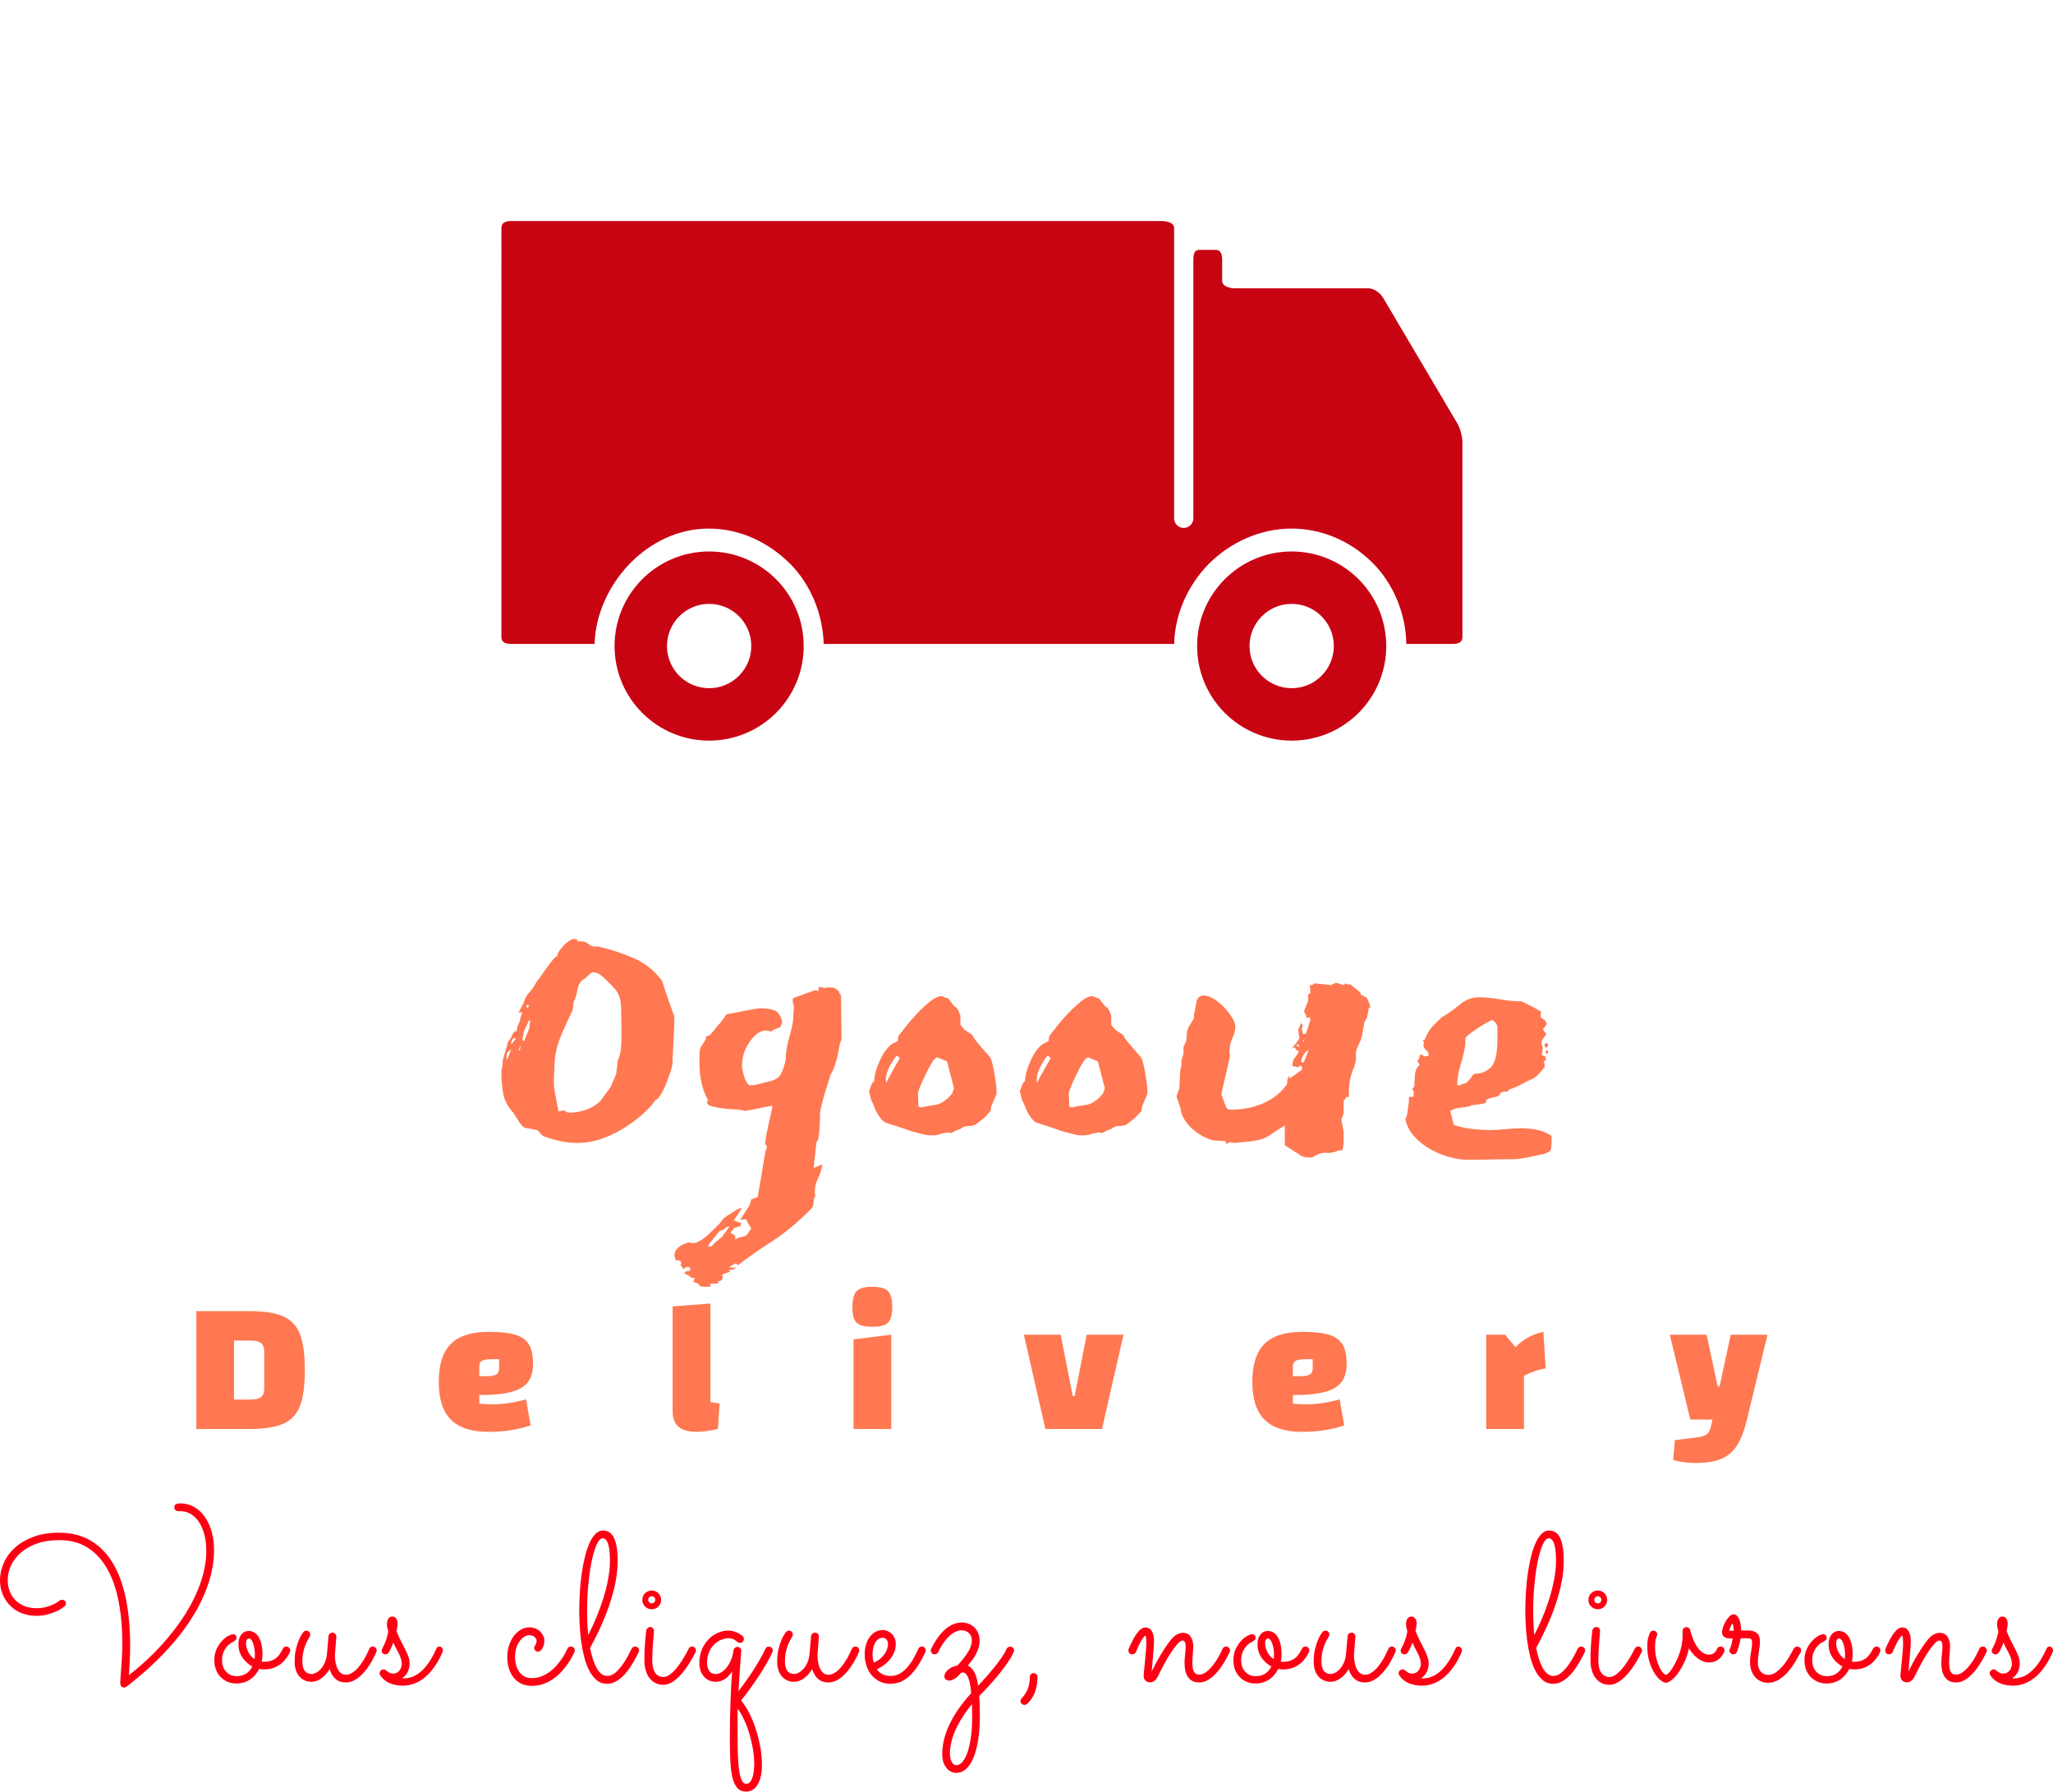 <svg viewBox="0 0 384.536 335.552" width="5000px" height="4363.075px" xmlns="http://www.w3.org/2000/svg" xmlns:xlink="http://www.w3.org/1999/xlink" preserveAspectRatio="none"><defs></defs><style>.a6izo4zJpcolor {fill:#FD0013;fill-opacity:1;}.aDFQBjvS2colors-0 {fill:#C80413;fill-opacity:1;}.aKej0kaogpcolor {fill:#FF7851;fill-opacity:1;}.companyName {fill:#FF7851;fill-opacity:1;}</style><g opacity="1" transform="rotate(0 0 281.563)">
        <svg width="384.536" height="53.989" x="0" y="281.563" version="1.1" preserveAspectRatio="none" viewBox="1.562 -33.633 389.473 54.668">
          <g transform="matrix(1 0 0 1 0 0)" class="a6izo4zJpcolor"><path d="M26.02-1.04L26.02-1.04Q29.41-3.69 32.14-6.68Q34.86-9.67 36.77-12.72Q38.67-15.78 39.69-18.82Q40.70-21.86 40.70-24.61L40.70-24.61Q40.70-26.21 40.36-27.60Q40.02-28.98 39.38-29.99Q38.73-31.00 37.82-31.57Q36.91-32.15 35.78-32.15L35.78-32.15L35.41-32.15Q35.08-32.15 34.85-32.34Q34.63-32.54 34.63-32.87L34.63-32.87Q34.63-33.34 34.97-33.49Q35.31-33.63 35.74-33.63L35.74-33.63Q37.17-33.63 38.36-32.97Q39.55-32.30 40.39-31.11Q41.23-29.92 41.70-28.30Q42.17-26.68 42.17-24.79L42.17-24.79Q42.17-21.70 41.10-18.45Q40.04-15.20 37.96-11.90Q35.88-8.61 32.80-5.35Q29.73-2.09 25.72 1.02L25.72 1.02Q25.63 1.09 25.47 1.19Q25.31 1.29 25.10 1.29L25.10 1.29Q24.73 1.29 24.55 1.04Q24.38 0.80 24.38 0.47L24.38 0.47Q24.38 0.33 24.40-0.10Q24.43-0.53 24.47-1.15Q24.51-1.78 24.57-2.53Q24.63-3.28 24.67-4.05Q24.71-4.82 24.74-5.55Q24.77-6.27 24.77-6.84L24.77-6.84Q24.79-11.11 24.12-14.74Q23.46-18.36 22.01-21.02Q20.57-23.67 18.29-25.17Q16.02-26.66 12.79-26.66L12.79-26.66Q10.39-26.66 8.56-26.01Q6.74-25.35 5.51-24.28Q4.28-23.20 3.65-21.85Q3.03-20.49 3.03-19.08L3.03-19.08Q3.03-17.83 3.45-16.85Q3.87-15.86 4.60-15.17Q5.33-14.47 6.33-14.11Q7.32-13.75 8.48-13.75L8.48-13.75Q9.45-13.75 10.25-13.96Q11.05-14.18 11.62-14.44Q12.19-14.71 12.51-14.93Q12.83-15.16 12.87-15.20L12.87-15.20Q12.97-15.29 13.10-15.32Q13.22-15.35 13.34-15.35L13.34-15.35Q13.63-15.35 13.85-15.17Q14.06-14.98 14.06-14.67L14.06-14.67Q14.06-14.30 13.81-14.10L13.81-14.10Q13.77-14.06 13.38-13.78Q12.99-13.50 12.29-13.17Q11.60-12.85 10.63-12.58Q9.65-12.30 8.46-12.30L8.46-12.30Q6.99-12.30 5.72-12.79Q4.45-13.28 3.54-14.18Q2.62-15.08 2.09-16.32Q1.56-17.56 1.56-19.06L1.56-19.06Q1.56-20.74 2.29-22.36Q3.01-23.98 4.42-25.25Q5.84-26.52 7.92-27.29Q10-28.07 12.73-28.07L12.73-28.07Q16.27-28.07 18.82-26.53Q21.37-25 23.02-22.21Q24.67-19.41 25.46-15.48Q26.25-11.54 26.25-6.74L26.25-6.74Q26.25-5.39 26.19-3.96Q26.13-2.52 26.02-1.04Z M51.58-2.15L51.58-2.15Q51.09-2.15 50.72-2.23L50.72-2.23Q50.43-1.64 50.02-1.14Q49.61-0.64 49.07-0.27Q48.53 0.10 47.87 0.31Q47.20 0.53 46.42 0.53L46.42 0.53Q45.51 0.53 44.74 0.21Q43.98-0.12 43.42-0.69Q42.85-1.27 42.54-2.08Q42.22-2.89 42.22-3.87L42.22-3.87Q42.22-5.12 42.67-6.04Q43.12-6.97 43.71-7.59Q44.29-8.20 44.88-8.51Q45.47-8.81 45.76-8.81L45.76-8.81Q46.09-8.81 46.26-8.63Q46.42-8.46 46.42-8.16L46.42-8.16Q46.42-7.83 46.22-7.67Q46.01-7.50 45.70-7.34L45.70-7.34Q45.39-7.19 45.04-6.90Q44.69-6.62 44.38-6.19Q44.08-5.76 43.88-5.18Q43.69-4.59 43.69-3.87L43.69-3.87Q43.69-3.22 43.88-2.67Q44.08-2.11 44.45-1.71Q44.82-1.31 45.33-1.08Q45.84-0.86 46.46-0.86L46.46-0.86Q47.58-0.86 48.31-1.38Q49.04-1.89 49.43-2.70L49.43-2.70Q48.28-3.30 47.54-4.41Q46.79-5.53 46.79-6.91L46.79-6.91Q46.79-8.03 47.33-8.73Q47.87-9.43 48.75-9.43L48.75-9.43Q49.27-9.43 49.74-9.18Q50.21-8.93 50.57-8.38Q50.94-7.83 51.15-6.97Q51.36-6.11 51.36-4.92L51.36-4.92Q51.36-4.30 51.21-3.61L51.21-3.61Q51.33-3.59 51.44-3.59Q51.56-3.59 51.70-3.59L51.70-3.59Q52.36-3.59 52.89-3.75Q53.42-3.91 53.85-4.22Q54.27-4.53 54.62-5.02Q54.96-5.51 55.27-6.15L55.27-6.15Q55.33-6.27 55.52-6.38Q55.72-6.48 55.92-6.48L55.92-6.48Q56.17-6.48 56.39-6.28Q56.62-6.07 56.62-5.74L56.62-5.74Q56.62-5.59 56.54-5.40Q56.46-5.21 56.38-5.06L56.38-5.06Q56.05-4.47 55.61-3.94Q55.17-3.40 54.58-3.00Q53.98-2.60 53.24-2.36Q52.50-2.13 51.58-2.15ZM48.24-7.07L48.24-7.07Q48.24-6.70 48.34-6.29Q48.44-5.88 48.64-5.48Q48.85-5.08 49.15-4.72Q49.45-4.36 49.86-4.10L49.86-4.10Q49.92-4.51 49.92-4.90L49.92-4.90Q49.92-5.43 49.84-5.98Q49.76-6.52 49.62-6.98Q49.47-7.44 49.26-7.72Q49.04-8.01 48.75-8.01L48.75-8.01Q48.63-8.01 48.44-7.83Q48.24-7.66 48.24-7.07Z M64.10-2.19L64.10-2.19Q63.41-1.07 62.51-0.43Q61.60 0.21 60.68 0.21L60.68 0.21Q59.94 0.21 59.35-0.06Q58.76-0.33 58.34-0.83Q57.91-1.33 57.68-2.03Q57.46-2.73 57.46-3.61L57.46-3.61Q57.46-4.98 57.72-6.04Q57.98-7.09 58.30-7.80Q58.61-8.52 58.88-8.89Q59.16-9.26 59.16-9.26L59.16-9.26Q59.25-9.38 59.40-9.43Q59.55-9.49 59.70-9.49L59.70-9.49Q60.01-9.49 60.22-9.27Q60.42-9.04 60.42-8.75L60.42-8.75Q60.42-8.63 60.38-8.52Q60.33-8.40 60.27-8.28L60.27-8.28Q60.17-8.11 59.96-7.74Q59.74-7.38 59.51-6.80Q59.27-6.21 59.10-5.42Q58.92-4.63 58.92-3.61L58.92-3.61Q58.92-2.46 59.38-1.87Q59.84-1.27 60.68-1.27L60.68-1.27Q61.03-1.27 61.49-1.49Q61.95-1.72 62.39-2.19Q62.83-2.66 63.16-3.38Q63.49-4.10 63.59-5.08L63.59-5.08L63.88-8.44Q63.92-8.73 64.14-8.93Q64.35-9.12 64.64-9.12L64.64-9.12Q64.98-9.12 65.17-8.88Q65.37-8.63 65.37-8.32L65.37-8.32L65.11-5.08Q65.07-4.67 65.14-4.00Q65.21-3.34 65.42-2.70Q65.64-2.05 66.07-1.59Q66.50-1.13 67.20-1.13L67.20-1.13Q67.71-1.13 68.20-1.40Q68.69-1.66 69.14-2.09Q69.59-2.52 69.97-3.06Q70.35-3.59 70.67-4.14Q70.99-4.69 71.23-5.19Q71.46-5.68 71.62-6.04L71.62-6.04Q71.71-6.25 71.89-6.37Q72.07-6.48 72.28-6.48L72.28-6.48Q72.63-6.48 72.83-6.25Q73.02-6.02 73.02-5.74L73.02-5.74Q73.02-5.59 72.96-5.45L72.96-5.45Q72.89-5.29 72.66-4.79Q72.44-4.30 72.08-3.66Q71.71-3.03 71.21-2.32Q70.70-1.62 70.07-1.03Q69.45-0.43 68.72-0.05Q67.98 0.33 67.14 0.33L67.14 0.33Q65.99 0.33 65.23-0.32Q64.47-0.98 64.10-2.19Z M76.18-7.23L76.18-7.23Q76.07-6.91 75.90-6.52Q75.74-6.13 75.52-5.70L75.52-5.70Q75.34-5.37 75.16-5.19Q74.97-5 74.68-5L74.68-5Q74.35-5 74.15-5.21Q73.96-5.41 73.96-5.68L73.96-5.68Q73.96-5.78 73.98-5.85Q74.00-5.92 74.08-6.07L74.08-6.07Q74.58-7.05 74.83-7.78Q75.07-8.52 75.23-9.32L75.23-9.32Q75.09-9.77 75.03-10.08Q74.97-10.39 74.97-10.72L74.97-10.72Q74.97-11.37 75.25-11.77Q75.52-12.17 76.01-12.17L76.01-12.17Q76.46-12.17 76.72-11.78Q76.99-11.39 76.99-10.82L76.99-10.82Q76.99-10.51 76.93-10.20Q76.87-9.88 76.77-9.41L76.77-9.41Q77.22-8.30 77.67-7.44Q78.12-6.58 78.47-5.87Q78.82-5.16 79.05-4.53Q79.27-3.91 79.27-3.28L79.27-3.28Q79.27-2.46 78.94-1.72Q78.61-0.98 77.84-0.47L77.84-0.47Q77.94-0.45 78.04-0.45Q78.14-0.45 78.24-0.45L78.24-0.45Q79.35-0.45 80.29-0.96Q81.22-1.46 81.98-2.28Q82.73-3.09 83.31-4.07Q83.90-5.06 84.33-6.04L84.33-6.04Q84.52-6.48 84.88-6.48L84.88-6.48Q85.21-6.48 85.39-6.25Q85.58-6.02 85.58-5.74L85.58-5.74Q85.58-5.59 85.52-5.45L85.52-5.45Q85.31-4.92 84.96-4.25Q84.62-3.57 84.14-2.86Q83.66-2.15 83.04-1.46Q82.41-0.78 81.64-0.24Q80.87 0.29 79.95 0.62Q79.04 0.94 77.94 0.94L77.94 0.94Q76.63 0.94 75.51 0.48Q74.39 0.02 73.68-1.04L73.68-1.04Q73.57-1.21 73.57-1.41L73.57-1.41Q73.57-1.70 73.79-1.92Q74.02-2.15 74.31-2.15L74.31-2.15Q74.62-2.15 74.84-1.93L74.84-1.93Q74.86-1.89 74.97-1.81Q75.09-1.72 75.26-1.61Q75.42-1.50 75.65-1.43Q75.87-1.35 76.11-1.35L76.11-1.35Q76.58-1.35 76.90-1.54Q77.22-1.74 77.41-2.02Q77.61-2.30 77.70-2.63Q77.79-2.95 77.79-3.18L77.79-3.18Q77.79-3.67 77.63-4.16Q77.47-4.65 77.23-5.14Q76.99-5.63 76.70-6.14Q76.42-6.66 76.18-7.23Z M110.54-5.41L110.54-5.41Q110.42-5.20 110.13-4.63Q109.85-4.06 109.37-3.35Q108.89-2.64 108.23-1.88Q107.57-1.11 106.71-0.48Q105.85 0.16 104.78 0.57Q103.72 0.98 102.47 0.98L102.47 0.98Q101.36 0.98 100.50 0.58Q99.64 0.18 99.03-0.56Q98.43-1.29 98.11-2.29Q97.80-3.28 97.80-4.49L97.80-4.49Q97.80-5.66 98.13-6.69Q98.46-7.71 99.04-8.48Q99.62-9.24 100.38-9.68Q101.14-10.12 102.00-10.12L102.00-10.12Q102.64-10.12 103.17-9.89Q103.70-9.67 104.06-9.30Q104.42-8.93 104.63-8.48Q104.83-8.03 104.83-7.58L104.83-7.58Q104.83-7.15 104.72-6.78Q104.62-6.41 104.45-6.12Q104.29-5.84 104.07-5.67Q103.86-5.51 103.64-5.51L103.64-5.51Q103.31-5.51 103.10-5.72Q102.90-5.94 102.90-6.25L102.90-6.25Q102.90-6.41 102.97-6.52Q103.04-6.64 103.12-6.77Q103.21-6.89 103.28-7.08Q103.35-7.27 103.35-7.56L103.35-7.56Q103.35-7.97 102.97-8.30Q102.59-8.63 102.00-8.63L102.00-8.63Q101.45-8.63 100.96-8.30Q100.46-7.97 100.09-7.41Q99.71-6.86 99.49-6.10Q99.27-5.35 99.27-4.51L99.27-4.51Q99.27-3.71 99.46-2.99Q99.66-2.27 100.05-1.71Q100.44-1.15 101.03-0.82Q101.63-0.49 102.45-0.49L102.45-0.49Q103.50-0.49 104.40-0.87Q105.30-1.25 106.04-1.84Q106.79-2.42 107.35-3.12Q107.92-3.81 108.32-4.42Q108.72-5.04 108.94-5.50Q109.17-5.96 109.21-6.07L109.21-6.07Q109.29-6.27 109.47-6.38Q109.66-6.48 109.87-6.48L109.87-6.48Q110.20-6.48 110.41-6.25Q110.61-6.02 110.61-5.72L110.61-5.72Q110.61-5.61 110.54-5.41Z M122.72-5.41L122.72-5.41Q122.51-4.96 122.18-4.35Q121.86-3.73 121.45-3.07Q121.04-2.40 120.53-1.75Q120.03-1.09 119.43-0.58Q118.83-0.06 118.16 0.26Q117.49 0.59 116.72 0.59L116.72 0.59Q115.55 0.59 114.71-0.14Q113.87-0.86 113.29-2.03Q112.70-3.20 112.34-4.70Q111.98-6.19 111.78-7.74Q111.59-9.30 111.52-10.76Q111.45-12.23 111.45-13.36L111.45-13.36Q111.45-15 111.56-16.76Q111.67-18.52 111.90-20.20Q112.13-21.88 112.50-23.38Q112.86-24.88 113.36-26.02Q113.85-27.15 114.50-27.81Q115.14-28.48 115.96-28.48L115.96-28.48Q116.61-28.48 117.12-28.17Q117.64-27.87 117.99-27.19Q118.35-26.50 118.54-25.41Q118.74-24.32 118.74-22.73L118.74-22.73Q118.74-20.78 118.33-18.70Q117.92-16.62 117.21-14.51Q116.51-12.40 115.55-10.30Q114.60-8.20 113.50-6.21L113.50-6.21Q113.99-3.73 114.81-2.31Q115.63-0.90 116.78-0.90L116.78-0.90Q117.56-0.90 118.29-1.51Q119.01-2.13 119.61-2.97Q120.22-3.81 120.68-4.68Q121.14-5.55 121.39-6.07L121.39-6.07Q121.49-6.27 121.67-6.38Q121.84-6.48 122.06-6.48L122.06-6.48Q122.39-6.48 122.59-6.25Q122.80-6.02 122.80-5.72L122.80-5.72Q122.80-5.61 122.72-5.41ZM112.94-13.26L112.94-13.26Q112.94-12.01 112.99-10.86Q113.05-9.71 113.15-8.65L113.15-8.65Q113.97-10.23 114.71-12.02Q115.45-13.81 116.02-15.63Q116.59-17.46 116.93-19.27Q117.27-21.07 117.27-22.71L117.27-22.71Q117.27-25.02 116.90-26.02Q116.53-27.01 115.90-27.01L115.90-27.01Q115.49-27.01 115.11-26.45Q114.73-25.88 114.40-24.90Q114.07-23.93 113.79-22.60Q113.52-21.27 113.34-19.75Q113.15-18.22 113.04-16.56Q112.94-14.90 112.94-13.26Z M126.98-15.33L126.98-15.33Q126.98-14.59 126.46-14.07Q125.94-13.55 125.20-13.55L125.20-13.55Q124.46-13.55 123.94-14.07Q123.42-14.59 123.42-15.33L123.42-15.33Q123.42-15.70 123.56-16.03Q123.69-16.35 123.94-16.59Q124.18-16.84 124.51-16.97Q124.83-17.11 125.20-17.11L125.20-17.11Q125.57-17.11 125.89-16.97Q126.21-16.84 126.46-16.59Q126.70-16.35 126.84-16.03Q126.98-15.70 126.98-15.33ZM123.81-3.89L123.81-3.89Q123.81-6.70 124.16-9.49L124.16-9.49Q124.20-9.77 124.41-9.97Q124.61-10.18 124.94-10.18L124.94-10.18Q125.24-10.18 125.43-9.95Q125.63-9.73 125.63-9.43L125.63-9.43Q125.63-9.32 125.58-8.73Q125.53-8.14 125.46-7.33Q125.39-6.52 125.34-5.62Q125.30-4.71 125.30-3.95L125.30-3.95Q125.30-2.91 125.50-2.28Q125.71-1.64 126.03-1.29Q126.35-0.94 126.71-0.82Q127.07-0.70 127.41-0.70L127.41-0.70Q127.95-0.70 128.54-1.09Q129.12-1.48 129.74-2.19Q130.35-2.89 130.98-3.88Q131.60-4.86 132.21-6.07L132.21-6.07Q132.31-6.27 132.48-6.38Q132.66-6.48 132.87-6.48L132.87-6.48Q133.19-6.48 133.39-6.25Q133.60-6.02 133.60-5.74L133.60-5.74Q133.60-5.55 133.52-5.41L133.52-5.41Q133.28-4.96 132.93-4.32Q132.58-3.67 132.13-2.99Q131.68-2.30 131.15-1.63Q130.61-0.96 130.00-0.42Q129.40 0.12 128.73 0.45Q128.07 0.78 127.39 0.78L127.39 0.78Q126.51 0.78 125.84 0.41Q125.18 0.04 124.72-0.59Q124.26-1.21 124.04-2.06Q123.81-2.91 123.81-3.89ZM125.88-15.33L125.88-15.33Q125.88-15.61 125.68-15.81Q125.47-16.02 125.20-16.02L125.20-16.02Q124.93-16.02 124.73-15.81Q124.53-15.61 124.53-15.33L124.53-15.33Q124.53-15.06 124.73-14.86Q124.93-14.67 125.20-14.67L125.20-14.67Q125.47-14.67 125.68-14.86Q125.88-15.06 125.88-15.33Z M141.66 1.99L141.66 1.99Q142.48 0.92 143.24-0.16Q144.00-1.23 144.66-2.27Q145.31-3.30 145.85-4.26Q146.39-5.21 146.76-6.04L146.76-6.04Q146.86-6.25 147.02-6.36Q147.19-6.46 147.40-6.46L147.40-6.46Q147.74-6.46 147.95-6.24Q148.16-6.02 148.16-5.72L148.16-5.72Q148.16-5.59 148.11-5.45L148.11-5.45Q147.68-4.49 147.05-3.39Q146.43-2.29 145.66-1.09Q144.88 0.10 143.99 1.33Q143.11 2.56 142.15 3.75L142.15 3.75Q142.99 4.73 143.72 6.17Q144.45 7.62 144.98 9.28Q145.51 10.94 145.81 12.66Q146.11 14.38 146.11 15.88L146.11 15.88Q146.11 17.58 145.78 18.59Q145.45 19.61 144.98 20.16Q144.51 20.70 144.00 20.87Q143.50 21.04 143.15 21.04L143.15 21.04Q142.07 21.04 141.46 20.36Q140.84 19.69 140.52 18.39Q140.20 17.09 140.11 15.18Q140.02 13.26 140.02 10.76L140.02 10.76Q140.02 9.12 140.05 7.44Q140.08 5.76 140.14 4.14Q140.20 2.52 140.27 1.03Q140.35-0.47 140.45-1.74L140.45-1.74Q139.83-0.80 139.05-0.29Q138.28 0.21 137.34 0.21L137.34 0.21Q136.64 0.21 136.07-0.06Q135.49-0.33 135.08-0.81Q134.67-1.29 134.45-1.93Q134.24-2.58 134.24-3.32L134.24-3.32Q134.24-4.84 134.76-6.01Q135.27-7.17 136.08-7.95Q136.88-8.73 137.84-9.12Q138.81-9.51 139.71-9.51L139.71-9.51Q140.31-9.51 140.82-9.35Q141.33-9.18 141.68-8.98Q142.03-8.79 142.24-8.62Q142.44-8.46 142.46-8.44L142.46-8.44Q142.68-8.24 142.68-7.91L142.68-7.91Q142.68-7.62 142.47-7.39Q142.27-7.17 141.93-7.17L141.93-7.17Q141.76-7.17 141.65-7.23Q141.54-7.29 141.43-7.38L141.43-7.38Q141.23-7.54 140.85-7.79Q140.47-8.05 139.73-8.05L139.73-8.05Q139.14-8.05 138.44-7.78Q137.74-7.52 137.13-6.95Q136.52-6.39 136.11-5.50Q135.70-4.61 135.70-3.36L135.70-3.36Q135.70-2.46 136.10-1.87Q136.50-1.27 137.38-1.27L137.38-1.27Q137.81-1.27 138.33-1.55Q138.85-1.84 139.33-2.40Q139.81-2.97 140.19-3.81Q140.57-4.65 140.72-5.76L140.72-5.76Q140.76-6.04 140.98-6.22Q141.19-6.41 141.47-6.41L141.47-6.41Q141.78-6.41 141.98-6.18Q142.19-5.96 142.19-5.66L142.19-5.66Q142.19-5.63 142.14-4.99Q142.09-4.36 142.01-3.31Q141.93-2.27 141.84-0.90Q141.74 0.47 141.66 1.99ZM141.52 5.31L141.52 5.31Q141.50 5.92 141.49 6.48Q141.49 7.05 141.49 7.60L141.49 7.60Q141.49 10.12 141.50 12.29Q141.52 14.47 141.67 16.08Q141.82 17.70 142.16 18.62Q142.50 19.55 143.13 19.55L143.13 19.55Q143.63 19.55 143.94 19.11Q144.24 18.67 144.40 18.07Q144.55 17.46 144.60 16.83Q144.65 16.19 144.65 15.80L144.65 15.80Q144.65 14.49 144.41 13.03Q144.16 11.56 143.74 10.14Q143.32 8.71 142.74 7.45Q142.17 6.19 141.52 5.31Z M155.64-2.19L155.64-2.19Q154.96-1.07 154.05-0.43Q153.14 0.21 152.23 0.21L152.23 0.21Q151.48 0.21 150.90-0.06Q150.31-0.33 149.88-0.83Q149.45-1.33 149.23-2.03Q149.00-2.73 149.00-3.61L149.00-3.61Q149.00-4.98 149.27-6.04Q149.53-7.09 149.84-7.80Q150.15-8.52 150.43-8.89Q150.70-9.26 150.70-9.26L150.70-9.26Q150.80-9.38 150.95-9.43Q151.09-9.49 151.25-9.49L151.25-9.49Q151.56-9.49 151.77-9.27Q151.97-9.04 151.97-8.75L151.97-8.75Q151.97-8.63 151.92-8.52Q151.87-8.40 151.81-8.28L151.81-8.28Q151.72-8.11 151.50-7.74Q151.29-7.38 151.05-6.80Q150.82-6.21 150.64-5.42Q150.47-4.63 150.47-3.61L150.47-3.61Q150.47-2.46 150.93-1.87Q151.39-1.27 152.23-1.27L152.23-1.27Q152.58-1.27 153.04-1.49Q153.49-1.72 153.93-2.19Q154.37-2.66 154.71-3.38Q155.04-4.10 155.14-5.08L155.14-5.08L155.43-8.44Q155.47-8.73 155.68-8.93Q155.90-9.12 156.19-9.12L156.19-9.12Q156.52-9.12 156.72-8.88Q156.91-8.63 156.91-8.32L156.91-8.32L156.66-5.08Q156.62-4.67 156.69-4.00Q156.76-3.34 156.97-2.70Q157.19-2.05 157.62-1.59Q158.05-1.13 158.75-1.13L158.75-1.13Q159.26-1.13 159.74-1.40Q160.23-1.66 160.68-2.09Q161.13-2.52 161.51-3.06Q161.89-3.59 162.22-4.14Q162.54-4.69 162.77-5.19Q163.01-5.68 163.16-6.04L163.16-6.04Q163.26-6.25 163.44-6.37Q163.61-6.48 163.83-6.48L163.83-6.48Q164.18-6.48 164.37-6.25Q164.57-6.02 164.57-5.74L164.57-5.74Q164.57-5.59 164.51-5.45L164.51-5.45Q164.43-5.29 164.21-4.79Q163.98-4.30 163.62-3.66Q163.26-3.03 162.75-2.32Q162.24-1.62 161.62-1.03Q160.99-0.43 160.26-0.05Q159.53 0.33 158.69 0.33L158.69 0.33Q157.54 0.33 156.78-0.32Q156.01-0.98 155.64-2.19Z M167.91-2.15L167.91-2.15Q168.32-1.58 168.96-1.24Q169.61-0.90 170.54-0.90L170.54-0.90Q171.50-0.90 172.28-1.36Q173.06-1.82 173.71-2.56Q174.35-3.30 174.86-4.22Q175.37-5.14 175.78-6.05L175.78-6.05Q175.88-6.27 176.05-6.38Q176.23-6.48 176.44-6.48L176.44-6.48Q176.77-6.48 176.98-6.25Q177.18-6.02 177.18-5.74L177.18-5.74Q177.18-5.64 177.16-5.58Q177.14-5.51 177.11-5.43L177.11-5.43Q175.76-2.46 174.17-0.96Q172.57 0.55 170.56 0.59L170.56 0.59Q169.27 0.59 168.34 0.09Q167.40-0.41 166.79-1.20Q166.19-1.99 165.89-2.99Q165.60-3.98 165.60-4.98L165.60-4.98Q165.60-5.98 165.85-6.82Q166.09-7.66 166.55-8.28Q167.01-8.91 167.64-9.26Q168.28-9.61 169.04-9.61L169.04-9.61Q169.49-9.61 169.93-9.42Q170.37-9.24 170.72-8.90Q171.07-8.55 171.29-8.07Q171.50-7.58 171.50-6.95L171.50-6.95Q171.50-6.15 171.23-5.45Q170.95-4.75 170.47-4.14Q170.00-3.54 169.33-3.03Q168.67-2.52 167.91-2.15ZM167.32-3.42L167.32-3.42Q167.93-3.67 168.42-4.06Q168.92-4.45 169.27-4.92Q169.63-5.39 169.82-5.91Q170.02-6.43 170.02-6.95L170.02-6.95Q170.02-7.54 169.72-7.84Q169.43-8.14 169.04-8.14L169.04-8.14Q168.51-8.14 168.14-7.85Q167.77-7.56 167.54-7.09Q167.30-6.62 167.19-6.04Q167.09-5.47 167.09-4.90L167.09-4.90Q167.09-4.55 167.15-4.16Q167.22-3.77 167.32-3.42Z M187.34 2.89L187.34 2.89Q187.45 4.47 187.45 6.68L187.45 6.68Q187.45 9.04 187.16 11.03Q186.87 13.01 186.30 14.44Q185.74 15.88 184.90 16.68Q184.06 17.48 182.96 17.48L182.96 17.48Q182.42 17.48 181.93 17.23Q181.44 16.97 181.08 16.50Q180.72 16.04 180.51 15.39Q180.31 14.75 180.31 13.95L180.31 13.95Q180.31 12.75 180.59 11.43Q180.87 10.10 181.52 8.65Q182.16 7.21 183.22 5.63Q184.27 4.06 185.81 2.36L185.81 2.36Q185.74 1.52 185.61 0.80Q185.48 0.08 185.29-0.45Q185.09-0.98 184.83-1.27Q184.56-1.56 184.19-1.56L184.19-1.56Q184.08-1.56 183.92-1.52L183.92-1.52Q183.47-1.00 183.11-0.70Q182.75-0.41 182.45-0.25Q182.16-0.10 181.96-0.06Q181.75-0.02 181.65-0.02L181.65-0.02Q181.32-0.02 181.02-0.21Q180.72-0.39 180.72-0.90L180.72-0.90Q180.72-1.07 180.84-1.35Q180.97-1.62 181.26-1.92Q181.56-2.23 182.03-2.49Q182.51-2.75 183.20-2.89L183.20-2.89Q184.49-4.28 185.21-5.44Q185.93-6.60 185.93-7.62L185.93-7.62Q185.93-8.50 185.38-9.02Q184.84-9.55 184.00-9.55L184.00-9.55Q182.83-9.55 181.65-8.46Q180.48-7.36 179.54-5.43L179.54-5.43Q179.33-5 178.86-5L178.86-5Q178.53-5 178.33-5.23Q178.14-5.47 178.14-5.74L178.14-5.74Q178.14-5.92 178.22-6.05L178.22-6.05Q179.37-8.42 180.87-9.73Q182.38-11.04 184.02-11.04L184.02-11.04Q184.68-11.04 185.30-10.80Q185.91-10.57 186.38-10.13Q186.85-9.69 187.12-9.05Q187.40-8.42 187.40-7.60L187.40-7.60Q187.40-6.91 187.21-6.28Q187.03-5.64 186.71-5.05Q186.40-4.45 185.99-3.91Q185.58-3.36 185.15-2.85L185.15-2.85Q185.68-2.62 186.02-2.19Q186.36-1.76 186.59-1.23Q186.81-0.70 186.93-0.14Q187.04 0.43 187.12 0.96L187.12 0.96Q187.86 0.16 188.67-0.74Q189.47-1.64 190.21-2.56Q190.95-3.48 191.57-4.37Q192.18-5.25 192.53-6.04L192.53-6.04Q192.63-6.25 192.81-6.36Q192.98-6.46 193.20-6.46L193.20-6.46Q193.53-6.46 193.73-6.24Q193.94-6.02 193.94-5.74L193.94-5.74Q193.94-5.59 193.88-5.45L193.88-5.45Q193.45-4.47 192.67-3.35Q191.89-2.23 190.97-1.10Q190.05 0.02 189.10 1.05Q188.14 2.09 187.34 2.89ZM185.95 4.45L185.95 4.45Q184.72 5.96 183.92 7.29Q183.12 8.61 182.64 9.79Q182.16 10.96 181.97 11.96Q181.77 12.97 181.77 13.81L181.77 13.81Q181.77 14.80 182.12 15.41Q182.47 16.02 182.98 16.02L182.98 16.02Q183.67 16.02 184.22 15.31Q184.78 14.61 185.17 13.39Q185.56 12.17 185.78 10.51Q185.99 8.85 185.99 6.93L185.99 6.93Q185.99 6.43 185.98 5.79Q185.97 5.16 185.95 4.45Z M198.39-0.72L198.39-0.72Q198.39 0.68 197.97 2.00Q197.55 3.32 196.44 4.38L196.44 4.38Q196.18 4.59 195.91 4.59L195.91 4.59Q195.64 4.59 195.40 4.38Q195.17 4.18 195.17 3.87L195.17 3.87Q195.17 3.55 195.38 3.34L195.38 3.34Q196.12 2.58 196.52 1.59Q196.93 0.61 196.93-0.66L196.93-0.66Q196.93-0.98 197.11-1.20Q197.30-1.43 197.63-1.43L197.63-1.43Q197.92-1.43 198.15-1.24Q198.37-1.05 198.39-0.72Z M220.05-1.76L220.05-1.76Q220.36-2.40 220.77-3.17Q221.18-3.95 221.65-4.74Q222.12-5.53 222.63-6.31Q223.15-7.09 223.72-7.79L223.72-7.79Q224.28-8.48 224.86-8.78Q225.44-9.08 225.94-9.08L225.94-9.08Q226.96-9.08 227.45-8.34Q227.94-7.60 227.94-6.50L227.94-6.50Q227.94-6.25 227.91-5.89Q227.88-5.53 227.85-5.12Q227.82-4.71 227.79-4.29Q227.76-3.87 227.76-3.50L227.76-3.50Q227.76-3.03 227.81-2.60Q227.86-2.17 227.99-1.85Q228.13-1.52 228.39-1.34Q228.64-1.15 229.05-1.15L229.05-1.15Q229.79-1.15 230.49-1.73Q231.20-2.30 231.79-3.10Q232.39-3.89 232.83-4.71Q233.27-5.53 233.48-6.04L233.48-6.04Q233.58-6.25 233.77-6.37Q233.95-6.48 234.17-6.48L234.17-6.48Q234.50-6.48 234.70-6.24Q234.91-6.00 234.91-5.72L234.91-5.72Q234.91-5.59 234.85-5.45L234.85-5.45Q234.77-5.29 234.54-4.80Q234.30-4.32 233.92-3.68Q233.54-3.05 233.03-2.33Q232.53-1.62 231.91-1.04Q231.30-0.45 230.58-0.06Q229.87 0.33 229.09 0.33L229.09 0.33Q228.21 0.33 227.66-0.01Q227.12-0.35 226.80-0.91Q226.49-1.46 226.38-2.14Q226.28-2.81 226.28-3.50L226.28-3.50Q226.28-3.79 226.31-4.16Q226.33-4.53 226.38-4.94Q226.43-5.35 226.46-5.76Q226.49-6.17 226.49-6.54L226.49-6.54Q226.49-7.17 226.30-7.39Q226.10-7.62 225.94-7.62L225.94-7.62Q225.63-7.62 225.23-7.26Q224.83-6.89 224.39-6.31Q223.95-5.72 223.49-4.99Q223.03-4.26 222.63-3.54Q222.23-2.81 221.89-2.16Q221.55-1.50 221.35-1.07L221.35-1.07Q220.96-0.25 220.57 0.03Q220.18 0.31 219.77 0.31L219.77 0.31Q219.21 0.31 218.86-0.03Q218.52-0.37 218.52-1.00L218.52-1.00Q218.52-1.13 218.56-1.53Q218.60-1.93 218.66-2.49Q218.72-3.05 218.78-3.69Q218.83-4.34 218.89-4.97Q218.95-5.61 218.99-6.15Q219.03-6.70 219.03-7.07L219.03-7.07Q219.03-7.56 218.99-8.01Q218.95-8.46 218.83-8.55L218.83-8.55Q218.66-8.50 218.21-7.82Q217.76-7.15 217.06-5.45L217.06-5.45Q216.96-5.23 216.76-5.12Q216.57-5 216.35-5L216.35-5Q216.02-5 215.83-5.22Q215.63-5.45 215.63-5.74L215.63-5.74Q215.63-5.88 215.69-6.04L215.69-6.04Q216.57-8.13 217.34-9.11Q218.11-10.10 218.87-10.10L218.87-10.10Q219.32-10.10 219.64-9.87Q219.95-9.65 220.13-9.28Q220.32-8.91 220.41-8.46Q220.49-8.01 220.49-7.54L220.49-7.54Q220.49-7.19 220.45-6.45Q220.40-5.70 220.32-4.85Q220.24-4.00 220.17-3.16Q220.10-2.32 220.05-1.76Z M244.91-2.15L244.91-2.15Q244.42-2.15 244.05-2.23L244.05-2.23Q243.75-1.64 243.34-1.14Q242.93-0.64 242.40-0.27Q241.86 0.10 241.20 0.31Q240.53 0.53 239.75 0.53L239.75 0.53Q238.83 0.53 238.07 0.21Q237.31-0.12 236.74-0.69Q236.18-1.27 235.86-2.08Q235.55-2.89 235.55-3.87L235.55-3.87Q235.55-5.12 236.00-6.04Q236.45-6.97 237.04-7.59Q237.62-8.20 238.21-8.51Q238.79-8.81 239.09-8.81L239.09-8.81Q239.42-8.81 239.58-8.63Q239.75-8.46 239.75-8.16L239.75-8.16Q239.75-7.83 239.54-7.67Q239.34-7.50 239.03-7.34L239.03-7.34Q238.71-7.19 238.36-6.90Q238.01-6.62 237.71-6.19Q237.41-5.76 237.21-5.18Q237.02-4.59 237.02-3.87L237.02-3.87Q237.02-3.22 237.21-2.67Q237.41-2.11 237.78-1.71Q238.15-1.31 238.66-1.08Q239.16-0.86 239.79-0.86L239.79-0.86Q240.90-0.86 241.63-1.38Q242.37-1.89 242.76-2.70L242.76-2.70Q241.61-3.30 240.86-4.41Q240.12-5.53 240.12-6.91L240.12-6.91Q240.12-8.03 240.66-8.73Q241.20-9.43 242.07-9.43L242.07-9.43Q242.60-9.43 243.07-9.18Q243.54-8.93 243.90-8.38Q244.26-7.83 244.48-6.97Q244.69-6.11 244.69-4.92L244.69-4.92Q244.69-4.30 244.54-3.61L244.54-3.61Q244.65-3.59 244.77-3.59Q244.89-3.59 245.02-3.59L245.02-3.59Q245.69-3.59 246.21-3.75Q246.74-3.91 247.17-4.22Q247.60-4.53 247.94-5.02Q248.29-5.51 248.60-6.15L248.60-6.15Q248.66-6.27 248.85-6.38Q249.05-6.48 249.24-6.48L249.24-6.48Q249.50-6.48 249.72-6.28Q249.95-6.07 249.95-5.74L249.95-5.74Q249.95-5.59 249.87-5.40Q249.79-5.21 249.71-5.06L249.71-5.06Q249.38-4.47 248.94-3.94Q248.50-3.40 247.90-3.00Q247.31-2.60 246.57-2.36Q245.82-2.13 244.91-2.15ZM241.57-7.07L241.57-7.07Q241.57-6.70 241.66-6.29Q241.76-5.88 241.97-5.48Q242.17-5.08 242.47-4.72Q242.78-4.36 243.19-4.10L243.19-4.10Q243.25-4.51 243.25-4.90L243.25-4.90Q243.25-5.43 243.17-5.98Q243.09-6.52 242.94-6.98Q242.80-7.44 242.58-7.72Q242.37-8.01 242.07-8.01L242.07-8.01Q241.96-8.01 241.76-7.83Q241.57-7.66 241.57-7.07Z M257.42-2.19L257.42-2.19Q256.74-1.07 255.83-0.43Q254.92 0.21 254.01 0.21L254.01 0.21Q253.26 0.21 252.68-0.06Q252.09-0.33 251.66-0.83Q251.23-1.33 251.01-2.03Q250.78-2.73 250.78-3.61L250.78-3.61Q250.78-4.98 251.05-6.04Q251.31-7.09 251.62-7.80Q251.94-8.52 252.21-8.89Q252.48-9.26 252.48-9.26L252.48-9.26Q252.58-9.38 252.73-9.43Q252.87-9.49 253.03-9.49L253.03-9.49Q253.34-9.49 253.55-9.27Q253.75-9.04 253.75-8.75L253.75-8.75Q253.75-8.63 253.70-8.52Q253.65-8.40 253.60-8.28L253.60-8.28Q253.50-8.11 253.28-7.74Q253.07-7.38 252.83-6.80Q252.60-6.21 252.42-5.42Q252.25-4.63 252.25-3.61L252.25-3.61Q252.25-2.46 252.71-1.87Q253.17-1.27 254.01-1.27L254.01-1.27Q254.36-1.27 254.82-1.49Q255.28-1.72 255.71-2.19Q256.15-2.66 256.49-3.38Q256.82-4.10 256.92-5.08L256.92-5.08L257.21-8.44Q257.25-8.73 257.46-8.93Q257.68-9.12 257.97-9.12L257.97-9.12Q258.30-9.12 258.50-8.88Q258.69-8.63 258.69-8.32L258.69-8.32L258.44-5.08Q258.40-4.67 258.47-4.00Q258.54-3.34 258.75-2.70Q258.97-2.05 259.40-1.59Q259.83-1.13 260.53-1.13L260.53-1.13Q261.04-1.13 261.53-1.40Q262.01-1.66 262.46-2.09Q262.91-2.52 263.29-3.06Q263.67-3.59 264.00-4.14Q264.32-4.69 264.55-5.19Q264.79-5.68 264.94-6.04L264.94-6.04Q265.04-6.25 265.22-6.37Q265.39-6.48 265.61-6.48L265.61-6.48Q265.96-6.48 266.15-6.25Q266.35-6.02 266.35-5.74L266.35-5.74Q266.35-5.59 266.29-5.45L266.29-5.45Q266.21-5.29 265.99-4.79Q265.76-4.30 265.40-3.66Q265.04-3.03 264.53-2.32Q264.03-1.62 263.40-1.03Q262.78-0.43 262.04-0.05Q261.31 0.33 260.47 0.33L260.47 0.33Q259.32 0.33 258.56-0.32Q257.79-0.98 257.42-2.19Z M269.51-7.23L269.51-7.23Q269.39-6.91 269.23-6.52Q269.06-6.13 268.85-5.70L268.85-5.70Q268.67-5.37 268.49-5.19Q268.30-5 268.01-5L268.01-5Q267.68-5 267.48-5.21Q267.28-5.41 267.28-5.68L267.28-5.68Q267.28-5.78 267.30-5.85Q267.32-5.92 267.40-6.07L267.40-6.07Q267.91-7.05 268.15-7.78Q268.40-8.52 268.55-9.32L268.55-9.32Q268.42-9.77 268.36-10.08Q268.30-10.39 268.30-10.72L268.30-10.72Q268.30-11.37 268.57-11.77Q268.85-12.17 269.34-12.17L269.34-12.17Q269.78-12.17 270.05-11.78Q270.31-11.39 270.31-10.82L270.31-10.82Q270.31-10.51 270.25-10.20Q270.19-9.88 270.10-9.41L270.10-9.41Q270.55-8.30 271.00-7.44Q271.44-6.58 271.80-5.87Q272.15-5.16 272.37-4.53Q272.60-3.91 272.60-3.28L272.60-3.28Q272.60-2.46 272.26-1.72Q271.93-0.98 271.17-0.47L271.17-0.47Q271.27-0.45 271.37-0.45Q271.46-0.45 271.56-0.45L271.56-0.45Q272.68-0.45 273.61-0.96Q274.55-1.46 275.30-2.28Q276.05-3.09 276.64-4.07Q277.23-5.06 277.66-6.04L277.66-6.04Q277.85-6.48 278.20-6.48L278.20-6.48Q278.53-6.48 278.72-6.25Q278.91-6.02 278.91-5.74L278.91-5.74Q278.91-5.59 278.85-5.45L278.85-5.45Q278.63-4.92 278.29-4.25Q277.95-3.57 277.47-2.86Q276.99-2.15 276.37-1.46Q275.74-0.78 274.97-0.24Q274.20 0.29 273.28 0.62Q272.36 0.94 271.27 0.94L271.27 0.94Q269.96 0.94 268.84 0.48Q267.71 0.02 267.01-1.04L267.01-1.04Q266.89-1.21 266.89-1.41L266.89-1.41Q266.89-1.70 267.12-1.92Q267.34-2.15 267.64-2.15L267.64-2.15Q267.95-2.15 268.16-1.93L268.16-1.93Q268.18-1.89 268.30-1.81Q268.42-1.72 268.58-1.61Q268.75-1.50 268.97-1.43Q269.20-1.35 269.43-1.35L269.43-1.35Q269.90-1.35 270.22-1.54Q270.55-1.74 270.74-2.02Q270.94-2.30 271.02-2.63Q271.11-2.95 271.11-3.18L271.11-3.18Q271.11-3.67 270.96-4.16Q270.80-4.65 270.56-5.14Q270.31-5.63 270.03-6.14Q269.75-6.66 269.51-7.23Z M302.20-5.41L302.20-5.41Q301.99-4.96 301.66-4.35Q301.34-3.73 300.93-3.07Q300.52-2.40 300.01-1.75Q299.51-1.09 298.91-0.58Q298.31-0.06 297.64 0.26Q296.97 0.59 296.21 0.59L296.21 0.59Q295.03 0.59 294.19-0.14Q293.35-0.86 292.77-2.03Q292.18-3.20 291.82-4.70Q291.46-6.19 291.26-7.74Q291.07-9.30 291.00-10.76Q290.93-12.23 290.93-13.36L290.93-13.36Q290.93-15 291.04-16.76Q291.15-18.52 291.38-20.20Q291.62-21.88 291.98-23.38Q292.34-24.88 292.84-26.02Q293.33-27.15 293.98-27.81Q294.62-28.48 295.44-28.48L295.44-28.48Q296.09-28.48 296.61-28.17Q297.12-27.87 297.48-27.19Q297.83-26.50 298.02-25.41Q298.22-24.32 298.22-22.73L298.22-22.73Q298.22-20.78 297.81-18.70Q297.40-16.62 296.69-14.51Q295.99-12.40 295.03-10.30Q294.08-8.20 292.98-6.21L292.98-6.21Q293.47-3.73 294.29-2.31Q295.11-0.90 296.26-0.90L296.26-0.90Q297.05-0.90 297.77-1.51Q298.49-2.13 299.10-2.97Q299.70-3.81 300.16-4.68Q300.62-5.55 300.87-6.07L300.87-6.07Q300.97-6.27 301.15-6.38Q301.32-6.48 301.54-6.48L301.54-6.48Q301.87-6.48 302.07-6.25Q302.28-6.02 302.28-5.72L302.28-5.72Q302.28-5.61 302.20-5.41ZM292.42-13.26L292.42-13.26Q292.42-12.01 292.48-10.86Q292.53-9.71 292.63-8.65L292.63-8.65Q293.45-10.23 294.19-12.02Q294.94-13.81 295.50-15.63Q296.07-17.46 296.41-19.27Q296.75-21.07 296.75-22.71L296.75-22.71Q296.75-25.02 296.38-26.02Q296.01-27.01 295.39-27.01L295.39-27.01Q294.98-27.01 294.59-26.45Q294.21-25.88 293.88-24.90Q293.55-23.93 293.28-22.60Q293.00-21.27 292.82-19.75Q292.63-18.22 292.52-16.56Q292.42-14.90 292.42-13.26Z M306.46-15.33L306.46-15.33Q306.46-14.59 305.94-14.07Q305.42-13.55 304.68-13.55L304.68-13.55Q303.94-13.55 303.42-14.07Q302.90-14.59 302.90-15.33L302.90-15.33Q302.90-15.70 303.04-16.03Q303.18-16.35 303.42-16.59Q303.66-16.84 303.99-16.97Q304.31-17.11 304.68-17.11L304.68-17.11Q305.05-17.11 305.37-16.97Q305.70-16.84 305.94-16.59Q306.18-16.35 306.32-16.03Q306.46-15.70 306.46-15.33ZM303.29-3.89L303.29-3.89Q303.29-6.70 303.64-9.49L303.64-9.49Q303.68-9.77 303.89-9.97Q304.09-10.18 304.43-10.18L304.43-10.18Q304.72-10.18 304.91-9.95Q305.11-9.73 305.11-9.43L305.11-9.43Q305.11-9.32 305.06-8.73Q305.01-8.14 304.94-7.33Q304.88-6.52 304.83-5.62Q304.78-4.71 304.78-3.95L304.78-3.95Q304.78-2.91 304.98-2.28Q305.19-1.64 305.51-1.29Q305.83-0.94 306.19-0.82Q306.55-0.70 306.89-0.70L306.89-0.70Q307.43-0.70 308.02-1.09Q308.61-1.48 309.22-2.19Q309.84-2.89 310.46-3.88Q311.09-4.86 311.69-6.07L311.69-6.07Q311.79-6.27 311.96-6.38Q312.14-6.48 312.36-6.48L312.36-6.48Q312.67-6.48 312.87-6.25Q313.08-6.02 313.08-5.74L313.08-5.74Q313.08-5.55 313-5.41L313-5.41Q312.77-4.96 312.41-4.32Q312.06-3.67 311.61-2.99Q311.16-2.30 310.63-1.63Q310.09-0.96 309.48-0.42Q308.88 0.12 308.21 0.45Q307.55 0.78 306.87 0.78L306.87 0.78Q305.99 0.78 305.32 0.41Q304.66 0.04 304.20-0.59Q303.74-1.21 303.52-2.06Q303.29-2.91 303.29-3.89ZM305.36-15.33L305.36-15.33Q305.36-15.61 305.16-15.81Q304.95-16.02 304.68-16.02L304.68-16.02Q304.41-16.02 304.21-15.81Q304.02-15.61 304.02-15.33L304.02-15.33Q304.02-15.06 304.21-14.86Q304.41-14.67 304.68-14.67L304.68-14.67Q304.95-14.67 305.16-14.86Q305.36-15.06 305.36-15.33Z M321.98-6.15L321.98-6.15Q321.69-4.79 321.14-3.60Q320.60-2.42 319.98-1.54Q319.36-0.66 318.74-0.16Q318.11 0.35 317.67 0.39L317.67 0.39Q317.16 0.39 316.54-0.12Q315.93-0.63 315.37-1.53Q314.81-2.44 314.44-3.69Q314.07-4.94 314.07-6.41L314.07-6.41Q314.07-7.70 314.30-8.36Q314.52-9.02 314.58-9.12L314.58-9.12Q314.68-9.30 314.84-9.39Q315.01-9.49 315.22-9.49L315.22-9.49Q315.56-9.49 315.75-9.27Q315.95-9.04 315.95-8.77L315.95-8.77Q315.95-8.57 315.87-8.44L315.87-8.44Q315.85-8.40 315.69-7.91Q315.54-7.42 315.54-6.45L315.54-6.45Q315.54-5.29 315.77-4.32Q316.01-3.34 316.34-2.64Q316.67-1.93 317.03-1.53Q317.39-1.13 317.63-1.13L317.63-1.13Q317.78-1.13 318.09-1.43Q318.39-1.72 318.73-2.23Q319.07-2.73 319.43-3.44Q319.79-4.14 320.10-4.97Q320.40-5.80 320.59-6.73Q320.77-7.66 320.77-8.61L320.77-8.61Q320.77-8.81 320.76-8.99Q320.75-9.18 320.75-9.38L320.75-9.38Q320.75-9.71 320.96-9.93Q321.16-10.16 321.49-10.16L321.49-10.16Q321.75-10.16 321.95-10Q322.16-9.84 322.22-9.57L322.22-9.57Q322.22-9.59 322.29-9.26Q322.37-8.93 322.56-8.41Q322.74-7.89 323.03-7.29Q323.31-6.68 323.71-6.16Q324.11-5.64 324.64-5.29Q325.17-4.94 325.85-4.94L325.85-4.94Q326.22-4.94 326.49-5.10Q326.77-5.25 326.94-5.45Q327.12-5.64 327.21-5.82Q327.29-6.00 327.29-6.02L327.29-6.02Q327.37-6.23 327.56-6.36Q327.74-6.48 327.98-6.48L327.98-6.48Q328.29-6.48 328.51-6.26Q328.72-6.04 328.72-5.74L328.72-5.74Q328.72-5.61 328.66-5.47L328.66-5.47Q328.54-5.20 328.32-4.84Q328.10-4.49 327.74-4.18Q327.39-3.87 326.91-3.66Q326.44-3.46 325.85-3.46L325.85-3.46Q325.17-3.46 324.58-3.70Q323.99-3.95 323.52-4.33Q323.04-4.71 322.65-5.19Q322.26-5.66 321.98-6.15Z M331.76-8.03L331.76-8.03Q331.69-7.50 331.57-7.04Q331.45-6.58 331.34-6.24Q331.24-5.90 331.16-5.68Q331.08-5.47 331.06-5.45L331.06-5.45Q330.87-5 330.38-5L330.38-5Q330.10-5 329.87-5.21Q329.64-5.41 329.64-5.72L329.64-5.72Q329.64-5.84 329.67-5.90Q329.71-5.96 329.79-6.13Q329.87-6.31 329.99-6.72Q330.10-7.13 330.28-7.99L330.28-7.99Q329.95-7.99 329.60-8.01Q329.25-8.03 328.94-8.14Q328.64-8.26 328.44-8.52Q328.25-8.77 328.25-9.22L328.25-9.22Q328.25-9.55 328.43-10.12Q328.62-10.68 328.93-11.23Q329.25-11.78 329.64-12.18Q330.03-12.58 330.42-12.58L330.42-12.58Q330.87-12.58 331.15-12.25Q331.43-11.91 331.59-11.44Q331.75-10.96 331.81-10.43Q331.88-9.90 331.88-9.51L331.88-9.51Q332.21-9.51 332.54-9.52Q332.86-9.53 333.15-9.53L333.15-9.53Q334.26-9.53 334.85-9.04Q335.44-8.55 335.44-7.44L335.44-7.44Q335.44-6.99 335.38-6.50Q335.32-6.02 335.24-5.50Q335.16-4.98 335.10-4.47Q335.05-3.96 335.05-3.48L335.05-3.48Q335.05-2.77 335.24-2.31Q335.44-1.86 335.73-1.58Q336.02-1.31 336.35-1.20Q336.69-1.09 336.96-1.09L336.96-1.09Q337.80-1.09 338.54-1.64Q339.28-2.19 339.91-2.96Q340.53-3.73 341.03-4.59Q341.53-5.45 341.86-6.09L341.86-6.09Q341.96-6.27 342.14-6.37Q342.31-6.46 342.51-6.46L342.51-6.46Q342.86-6.46 343.05-6.24Q343.25-6.02 343.25-5.74L343.25-5.74Q343.25-5.55 343.17-5.39L343.17-5.39Q342.72-4.59 342.13-3.58Q341.53-2.58 340.77-1.70Q340.01-0.82 339.06-0.21Q338.11 0.39 336.98 0.39L336.98 0.39Q336.28 0.39 335.65 0.13Q335.03-0.14 334.57-0.63Q334.11-1.13 333.84-1.87Q333.56-2.60 333.56-3.52L333.56-3.52Q333.56-4.49 333.76-5.46Q333.95-6.43 333.95-7.30L333.95-7.30Q333.95-7.68 333.79-7.86Q333.62-8.05 333.05-8.05L333.05-8.05Q332.78-8.05 332.46-8.05Q332.14-8.05 331.76-8.03ZM329.60-9.47L330.46-9.47Q330.46-9.61 330.45-9.83Q330.44-10.06 330.41-10.27Q330.38-10.49 330.33-10.64Q330.28-10.80 330.22-10.80L330.22-10.80Q330.16-10.80 330.08-10.65Q329.99-10.51 329.89-10.30Q329.79-10.10 329.71-9.86Q329.64-9.63 329.60-9.47L329.60-9.47Z M353.25-2.15L353.25-2.15Q352.76-2.15 352.39-2.23L352.39-2.23Q352.09-1.64 351.68-1.14Q351.27-0.64 350.74-0.27Q350.20 0.10 349.54 0.31Q348.87 0.53 348.09 0.53L348.09 0.53Q347.17 0.53 346.41 0.21Q345.65-0.12 345.08-0.69Q344.52-1.27 344.20-2.08Q343.89-2.89 343.89-3.87L343.89-3.87Q343.89-5.12 344.34-6.04Q344.79-6.97 345.38-7.59Q345.96-8.20 346.55-8.51Q347.13-8.81 347.43-8.81L347.43-8.81Q347.76-8.81 347.92-8.63Q348.09-8.46 348.09-8.16L348.09-8.16Q348.09-7.83 347.89-7.67Q347.68-7.50 347.37-7.34L347.37-7.34Q347.06-7.19 346.70-6.90Q346.35-6.62 346.05-6.19Q345.75-5.76 345.55-5.18Q345.36-4.59 345.36-3.87L345.36-3.87Q345.36-3.22 345.55-2.67Q345.75-2.11 346.12-1.71Q346.49-1.31 347.00-1.08Q347.50-0.86 348.13-0.86L348.13-0.86Q349.24-0.86 349.98-1.38Q350.71-1.89 351.10-2.70L351.10-2.70Q349.95-3.30 349.20-4.41Q348.46-5.53 348.46-6.91L348.46-6.91Q348.46-8.03 349.00-8.73Q349.54-9.43 350.41-9.43L350.41-9.43Q350.94-9.43 351.41-9.18Q351.88-8.93 352.24-8.38Q352.60-7.83 352.82-6.97Q353.03-6.11 353.03-4.92L353.03-4.92Q353.03-4.30 352.88-3.61L352.88-3.61Q352.99-3.59 353.11-3.59Q353.23-3.59 353.36-3.59L353.36-3.59Q354.03-3.59 354.56-3.75Q355.08-3.91 355.51-4.22Q355.94-4.53 356.28-5.02Q356.63-5.51 356.94-6.15L356.94-6.15Q357.00-6.27 357.19-6.38Q357.39-6.48 357.58-6.48L357.58-6.48Q357.84-6.48 358.06-6.28Q358.29-6.07 358.29-5.74L358.29-5.74Q358.29-5.59 358.21-5.40Q358.13-5.21 358.05-5.06L358.05-5.06Q357.72-4.47 357.28-3.94Q356.84-3.40 356.24-3.00Q355.65-2.60 354.91-2.36Q354.16-2.13 353.25-2.15ZM349.91-7.07L349.91-7.07Q349.91-6.70 350.00-6.29Q350.10-5.88 350.31-5.48Q350.51-5.08 350.82-4.72Q351.12-4.36 351.53-4.10L351.53-4.10Q351.59-4.51 351.59-4.90L351.59-4.90Q351.59-5.43 351.51-5.98Q351.43-6.52 351.28-6.98Q351.14-7.44 350.92-7.72Q350.71-8.01 350.41-8.01L350.41-8.01Q350.30-8.01 350.10-7.83Q349.91-7.66 349.91-7.07Z M363.62-1.76L363.62-1.76Q363.93-2.40 364.34-3.17Q364.75-3.95 365.22-4.74Q365.69-5.53 366.20-6.31Q366.72-7.09 367.29-7.79L367.29-7.79Q367.85-8.48 368.43-8.78Q369.01-9.08 369.51-9.08L369.51-9.08Q370.53-9.08 371.02-8.34Q371.51-7.60 371.51-6.50L371.51-6.50Q371.51-6.25 371.48-5.89Q371.45-5.53 371.42-5.12Q371.39-4.71 371.36-4.29Q371.33-3.87 371.33-3.50L371.33-3.50Q371.33-3.03 371.38-2.60Q371.43-2.17 371.56-1.85Q371.70-1.52 371.96-1.34Q372.21-1.15 372.62-1.15L372.62-1.15Q373.36-1.15 374.06-1.73Q374.77-2.30 375.36-3.10Q375.96-3.89 376.40-4.71Q376.84-5.53 377.05-6.04L377.05-6.04Q377.15-6.25 377.34-6.37Q377.52-6.48 377.74-6.48L377.74-6.48Q378.07-6.48 378.27-6.24Q378.48-6.00 378.48-5.72L378.48-5.72Q378.48-5.59 378.42-5.45L378.42-5.45Q378.34-5.29 378.11-4.80Q377.87-4.32 377.49-3.68Q377.11-3.05 376.60-2.33Q376.10-1.62 375.48-1.04Q374.87-0.45 374.15-0.06Q373.44 0.33 372.66 0.33L372.66 0.33Q371.78 0.33 371.23-0.01Q370.69-0.35 370.37-0.91Q370.06-1.46 369.95-2.14Q369.85-2.81 369.85-3.50L369.85-3.50Q369.85-3.79 369.88-4.16Q369.90-4.53 369.95-4.94Q370.00-5.35 370.03-5.76Q370.06-6.17 370.06-6.54L370.06-6.54Q370.06-7.17 369.87-7.39Q369.67-7.62 369.51-7.62L369.51-7.62Q369.20-7.62 368.80-7.26Q368.40-6.89 367.96-6.31Q367.52-5.72 367.06-4.99Q366.60-4.26 366.20-3.54Q365.80-2.81 365.46-2.16Q365.12-1.50 364.92-1.07L364.92-1.07Q364.53-0.25 364.14 0.03Q363.75 0.31 363.34 0.31L363.34 0.31Q362.78 0.31 362.43-0.03Q362.09-0.37 362.09-1.00L362.09-1.00Q362.09-1.13 362.13-1.53Q362.17-1.93 362.23-2.49Q362.29-3.05 362.35-3.69Q362.40-4.34 362.46-4.97Q362.52-5.61 362.56-6.15Q362.60-6.70 362.60-7.07L362.60-7.07Q362.60-7.56 362.56-8.01Q362.52-8.46 362.40-8.55L362.40-8.55Q362.23-8.50 361.78-7.82Q361.33-7.15 360.63-5.45L360.63-5.45Q360.53-5.23 360.33-5.12Q360.14-5 359.92-5L359.92-5Q359.59-5 359.40-5.22Q359.20-5.45 359.20-5.74L359.20-5.74Q359.20-5.88 359.26-6.04L359.26-6.04Q360.14-8.13 360.91-9.11Q361.68-10.10 362.44-10.10L362.44-10.10Q362.89-10.10 363.21-9.87Q363.52-9.65 363.70-9.28Q363.89-8.91 363.98-8.46Q364.06-8.01 364.06-7.54L364.06-7.54Q364.06-7.19 364.02-6.45Q363.97-5.70 363.89-4.85Q363.81-4.00 363.74-3.16Q363.67-2.32 363.62-1.76Z M381.64-7.23L381.64-7.23Q381.52-6.91 381.36-6.52Q381.19-6.13 380.98-5.70L380.98-5.70Q380.80-5.37 380.62-5.19Q380.43-5 380.14-5L380.14-5Q379.80-5 379.61-5.21Q379.41-5.41 379.41-5.68L379.41-5.68Q379.41-5.78 379.43-5.85Q379.45-5.92 379.53-6.07L379.53-6.07Q380.04-7.05 380.28-7.78Q380.53-8.52 380.68-9.32L380.68-9.32Q380.55-9.77 380.49-10.08Q380.43-10.39 380.43-10.72L380.43-10.72Q380.43-11.37 380.70-11.77Q380.98-12.17 381.46-12.17L381.46-12.17Q381.91-12.17 382.18-11.78Q382.44-11.39 382.44-10.82L382.44-10.82Q382.44-10.51 382.38-10.20Q382.32-9.88 382.23-9.41L382.23-9.41Q382.68-8.30 383.12-7.44Q383.57-6.58 383.93-5.87Q384.28-5.16 384.50-4.53Q384.73-3.91 384.73-3.28L384.73-3.28Q384.73-2.46 384.39-1.72Q384.06-0.98 383.30-0.47L383.30-0.47Q383.40-0.45 383.50-0.45Q383.59-0.45 383.69-0.45L383.69-0.45Q384.80-0.45 385.74-0.96Q386.68-1.46 387.43-2.28Q388.18-3.09 388.77-4.07Q389.36-5.06 389.79-6.04L389.79-6.04Q389.98-6.48 390.33-6.48L390.33-6.48Q390.66-6.48 390.85-6.25Q391.04-6.02 391.04-5.74L391.04-5.74Q391.04-5.59 390.98-5.45L390.98-5.45Q390.76-4.92 390.42-4.25Q390.08-3.57 389.60-2.86Q389.12-2.15 388.50-1.46Q387.87-0.78 387.10-0.24Q386.33 0.29 385.41 0.62Q384.49 0.94 383.40 0.94L383.40 0.94Q382.09 0.94 380.97 0.48Q379.84 0.02 379.14-1.04L379.14-1.04Q379.02-1.21 379.02-1.41L379.02-1.41Q379.02-1.70 379.25-1.92Q379.47-2.15 379.77-2.15L379.77-2.15Q380.08-2.15 380.29-1.93L380.29-1.93Q380.31-1.89 380.43-1.81Q380.55-1.72 380.71-1.61Q380.88-1.50 381.10-1.43Q381.33-1.35 381.56-1.35L381.56-1.35Q382.03-1.35 382.35-1.54Q382.68-1.74 382.87-2.02Q383.07-2.30 383.15-2.63Q383.24-2.95 383.24-3.18L383.24-3.18Q383.24-3.67 383.09-4.16Q382.93-4.65 382.69-5.14Q382.44-5.63 382.16-6.14Q381.87-6.66 381.64-7.23Z"></path></g>
        </svg>
      </g><g opacity="1" transform="rotate(0 93.918 175.873)">
        <svg width="196.7" height="65.127" x="93.918" y="175.873" version="1.1" preserveAspectRatio="none" viewBox="0.8 -14.44 72.12 23.88">
          <g transform="matrix(1 0 0 1 0 0)" class="companyName"><path d="M1.96-9.36L2.32-10.04Q2.44-10.48 2.72-10.78Q3-11.08 3.20-11.48L3.20-11.48Q3.24-11.52 3.44-11.80Q3.64-12.08 3.88-12.42Q4.12-12.76 4.34-13.02Q4.56-13.28 4.64-13.28L4.64-13.28Q4.64-13.44 4.78-13.64Q4.92-13.84 5.10-14.02Q5.28-14.20 5.46-14.32Q5.64-14.44 5.72-14.44L5.72-14.44L5.96-14.44L6.04-14.28L6.40-14.28Q6.60-14.24 6.78-14.10Q6.96-13.96 7.16-13.92L7.16-13.92L7.48-13.92Q8.68-13.64 9.86-13.14Q11.04-12.64 11.84-11.56L11.84-11.56Q12.04-10.92 12.24-10.34Q12.44-9.76 12.68-9.12L12.68-9.12Q12.68-8.80 12.66-8.30Q12.64-7.80 12.56-6.28L12.56-6.28L12.56-6.04Q12.56-5.80 12.42-5.36Q12.28-4.92 12.10-4.48Q11.92-4.04 11.72-3.72Q11.52-3.40 11.40-3.40L11.40-3.40L11.36-3.36Q11.16-3.04 10.66-2.56Q10.16-2.08 9.44-1.60Q8.72-1.12 7.84-0.78Q6.96-0.44 6-0.44L6-0.44Q5.36-0.44 4.76-0.58Q4.16-0.72 3.64-0.92L3.64-0.92L3.28-1.32L2.40-1.48Q2.16-1.64 1.98-1.94Q1.80-2.24 1.64-2.48L1.64-2.48Q1.08-3.08 0.94-3.74Q0.80-4.40 0.80-5.32L0.80-5.32Q0.80-5.52 0.84-5.62Q0.88-5.72 0.88-5.92L0.88-5.92L0.88-6.04Q0.88-6.08 0.94-6.28Q1-6.48 1.06-6.70Q1.12-6.92 1.18-7.10Q1.24-7.28 1.24-7.36L1.24-7.36L1.48-7.68Q1.48-7.80 1.60-7.94Q1.72-8.08 1.72-8.16L1.72-8.16L1.80-8.04Q1.84-8.12 1.88-8.32Q1.92-8.52 1.96-8.56L1.96-8.56L2.08-8.84Q2.08-8.92 2.14-9.12Q2.20-9.32 2.24-9.40L2.24-9.40L2.04-9.40Q2-9.40 1.96-9.36L1.96-9.36ZM4.44-5.60L4.44-5.60Q4.44-5.44 4.42-5.16Q4.40-4.88 4.40-4.60L4.40-4.60Q4.40-4.20 4.48-3.88L4.48-3.88L4.72-2.60L5.12-2.68Q5.24-2.52 5.48-2.52L5.48-2.52Q6-2.52 6.56-2.70Q7.12-2.88 7.56-3.28L7.56-3.28L8.28-4.24L8.68-5.16L8.80-6.12Q8.96-6.48 9-6.84Q9.04-7.20 9.04-7.56L9.04-7.56L9.04-8.36Q9.04-8.88 9.02-9.70Q9-10.52 8.64-10.96L8.64-10.96Q8.36-11.28 7.90-11.72Q7.44-12.16 7.12-12.16L7.12-12.16Q6.96-12.16 6.74-11.92Q6.52-11.68 6.44-11.68L6.44-11.68Q6.08-11.40 6.02-10.96Q5.96-10.52 5.76-10.12L5.76-10.12L5.68-9.52Q5.16-8.48 4.80-7.56Q4.44-6.64 4.44-5.60ZM2.80-8.84L2.68-8.84L2.32-8.04Q2.32-7.88 2.28-7.76Q2.24-7.64 2.24-7.48L2.24-7.48L2.36-7.44L2.72-8.32Q2.72-8.40 2.74-8.60Q2.76-8.80 2.80-8.84L2.80-8.84ZM1.48-6.88L1.24-6.68Q1.16-6.60 1.16-6.40L1.16-6.40L1.12-6.16L1.28-6.32Q1.28-6.40 1.34-6.52Q1.40-6.64 1.40-6.68L1.40-6.68L1.48-6.88ZM1.80-7.60L1.64-7.64Q1.48-7.48 1.48-7.32L1.48-7.32L1.48-7.20L1.80-7.60ZM2.68-9.80L2.68-9.80Q2.68-9.92 2.60-9.92L2.60-9.92Q2.52-9.92 2.52-9.80L2.52-9.80Q2.52-9.72 2.60-9.72L2.60-9.72Q2.60-9.72 2.68-9.80ZM2.12-7.16L1.96-6.76L2.08-6.84L2.12-7.16Z M17.04 7.96L16.96 7.88Q16.88 7.84 16.88 7.84L16.88 7.84Q16.84 7.84 16.82 7.86Q16.80 7.88 16.76 7.88L16.76 7.88L16.72 7.92Q16.68 7.96 16.62 7.98Q16.56 8 16.48 8.08L16.48 8.08L16.44 8.12L16.92 8.12Q16.80 8.24 16.66 8.26Q16.52 8.28 16.40 8.28L16.40 8.28L16.52 8.40L15.96 8.60Q15.96 8.68 15.98 8.70Q16 8.72 16 8.80L16 8.80Q16 8.84 15.92 9L15.92 9L15.64 9.08L15.72 9.16Q15.64 9.24 15.38 9.22Q15.12 9.20 15.12 9.28L15.12 9.28Q15.16 9.32 15.16 9.32L15.16 9.32L15.20 9.36L15.12 9.40L15.20 9.40Q15.20 9.44 14.84 9.44L14.84 9.44Q14.40 9.44 14.38 9.32Q14.36 9.20 14 9.12L14 9.12Q14 9.04 14.02 8.98Q14.04 8.92 14.08 8.84L14.08 8.84Q13.92 8.84 13.86 8.82Q13.80 8.80 13.68 8.68L13.68 8.68L13.36 8.52Q13.40 8.48 13.44 8.42Q13.48 8.36 13.68 8.36L13.68 8.36L13.76 8.36L13.76 8.12Q13.68 8.12 13.66 8.10Q13.64 8.08 13.56 8.08L13.56 8.08Q13.44 8.08 13.32 8.24L13.32 8.24L13.08 7.92Q13.16 7.88 13.16 7.88L13.16 7.88Q13.16 7.80 13.14 7.78Q13.12 7.76 13.12 7.68L13.12 7.68L12.88 7.60L12.84 7.64Q12.76 7.64 12.72 7.46Q12.68 7.28 12.68 7.32L12.68 7.32Q12.68 7.04 12.84 6.86Q13 6.68 13.18 6.58Q13.36 6.48 13.52 6.44Q13.68 6.40 13.64 6.40L13.64 6.40Q13.72 6.40 13.82 6.42Q13.92 6.44 14 6.44L14 6.44Q14.16 6.44 14.44 6.28Q14.72 6.12 14.98 5.88Q15.24 5.64 15.46 5.42Q15.68 5.20 15.80 5.08L15.80 5.08L16.04 4.76L16.36 4.52Q16.64 4.36 16.88 4.20Q17.12 4.04 17.32 4.04L17.32 4.04L16.76 4.88L17.28 5.08L17.20 5.28L16.80 5.40L16.52 5.72L16.84 5.92L16.88 6.20Q16.96 6.08 17.28 6.02Q17.60 5.96 17.68 5.84L17.68 5.84L17.96 5.44Q17.92 5.36 17.84 5.24L17.84 5.24Q17.68 5 17.68 4.92L17.68 4.92L17.56 4.80L17.20 4.84L17.84 3.84L17.96 3.44L18.40 3.28L18.92 0.20L19.04-0.20L18.92-0.36Q18.92-0.64 19-1.02Q19.08-1.40 19.16-1.78Q19.24-2.16 19.32-2.48Q19.40-2.80 19.40-3L19.40-3Q18.96-2.92 18.52-2.82Q18.08-2.72 17.52-2.64L17.52-2.64Q17.24-2.72 16.80-2.74Q16.36-2.76 15.94-2.82Q15.52-2.88 15.22-2.96Q14.92-3.04 14.92-3.24L14.92-3.24Q14.92-3.28 15-3.36L15-3.36Q14.68-3.92 14.54-4.58Q14.40-5.24 14.40-5.92L14.40-5.92Q14.40-6.20 14.40-6.46Q14.40-6.72 14.48-7L14.48-7L14.84-7.56Q14.84-7.72 14.88-7.76L14.88-7.76L15.08-7.84L15-7.72L15.36-8.12Q15.40-8.16 15.56-8.38Q15.72-8.60 15.80-8.64L15.80-8.64L16.04-8.96Q16.12-9.04 16.14-9.10Q16.16-9.16 16.20-9.20L16.20-9.20L16.28-9.28Q16.32-9.28 16.64-9.34Q16.96-9.40 17.34-9.48Q17.72-9.56 18.08-9.62Q18.44-9.68 18.56-9.68L18.56-9.68Q19.60-9.68 19.84-9.32Q20.08-8.96 20.08-8.72L20.08-8.72Q20-8.36 19.80-8.32Q19.60-8.28 19.28-8.08L19.28-8.08Q19.12-8.16 18.96-8.16L18.96-8.16Q18.40-8.16 17.86-7.40Q17.32-6.64 17.32-5.72L17.32-5.72Q17.32-5.56 17.44-5.10Q17.56-4.64 17.80-4.40L17.80-4.40L18.12-4.40Q18.76-4.56 19.12-4.64Q19.48-4.72 19.70-4.86Q19.92-5 20.04-5.26Q20.16-5.52 20.32-6.08L20.32-6.08Q20.32-6.88 20.58-7.74Q20.84-8.60 20.84-9.08L20.84-9.08Q20.84-9.28 20.86-9.46Q20.88-9.64 20.88-9.80L20.88-9.80Q20.88-9.88 20.84-10Q20.80-10.12 20.80-10.24L20.80-10.24Q20.80-10.36 20.88-10.40L20.88-10.40L22.32-10.92L22.48-10.92L22.56-10.84L22.60-11.16L23-11.08L23.24-11.12Q23.56-11.12 23.66-11.08Q23.76-11.04 24-10.84L24-10.84L24-10.72L24.12-10.60L24.16-7.64Q24.16-7.52 24.10-7.40Q24.04-7.28 24.04-7.24L24.04-7.24L23.88-6.40Q23.88-6.36 23.74-5.90Q23.60-5.44 23.40-5.12L23.40-5.12L22.92-3.56Q22.92-3.52 22.80-3.08Q22.68-2.64 22.68-2.44L22.68-2.44Q22.68-1.72 22.64-1.32Q22.60-0.92 22.56-0.74Q22.52-0.56 22.48-0.54Q22.44-0.52 22.44-0.52L22.44-0.52L22.24 1.28L22.84 1.04Q22.76 1.56 22.54 2Q22.32 2.44 22.32 2.96L22.32 2.96Q22.32 3.04 22.34 3.10Q22.36 3.16 22.36 3.24L22.36 3.24Q22.24 3.32 22.24 3.62Q22.24 3.92 22.04 4.12L22.04 4.12Q20.64 5.52 19.36 6.34Q18.08 7.16 17.04 7.96L17.04 7.96ZM16.48 5.28L16.24 5.36Q16.04 5.56 15.94 5.56Q15.84 5.56 15.76 5.64L15.76 5.64L14.96 6.64L15.24 6.68Q15.32 6.52 15.60 6.30Q15.88 6.08 15.96 6L15.96 6L16.48 5.28Z M26.04-4L26.16-4.28Q26.16-4.36 26.20-4.42Q26.24-4.48 26.28-4.56L26.28-4.56L26.40-4.68Q26.40-5.24 26.78-6.08Q27.16-6.92 27.64-7.24L27.64-7.24L27.96-7.40Q28.04-7.44 28.04-7.58Q28.04-7.72 28.08-7.80L28.08-7.80L28.24-8Q28.56-8.44 28.96-8.90Q29.36-9.36 29.74-9.72Q30.12-10.08 30.44-10.30Q30.76-10.52 31-10.52L31-10.52Q31.08-10.52 31.14-10.48Q31.20-10.44 31.48-10.36L31.48-10.36L31.92-9.80Q32.08-9.76 32.20-9.48L32.20-9.48L32.32-9.20L32.32-8.56L32.44-8.40Q32.52-8.32 32.56-8.26Q32.60-8.20 32.68-8.16L32.68-8.16L33.16-7.84Q33.20-7.68 33.40-7.44Q33.60-7.20 33.80-6.96L33.80-6.96L34.36-6.32Q34.44-6.20 34.52-5.88Q34.60-5.56 34.66-5.20Q34.72-4.84 34.76-4.54Q34.80-4.24 34.80-4.12L34.80-4.12L34.80-3.80L34.44-2.96L34.40-2.64L34-2.20L33.40-1.72Q33.20-1.60 32.88-1.60Q32.56-1.60 32.32-1.40L32.32-1.40L32-1.28Q31.76-1.12 31.60-1.12L31.60-1.12Q31.56-1.12 31.54-1.14Q31.52-1.16 31.48-1.16L31.48-1.16L31-1.08Q30.84-0.96 30.32-0.96L30.32-0.96Q30.04-0.96 29.88-1L29.88-1L28.96-1.24L28.04-1.56Q27.48-1.72 27.18-1.84Q26.88-1.96 26.52-2.64L26.52-2.64Q26.44-2.84 26.36-3.04Q26.28-3.24 26.20-3.36L26.20-3.36L26.04-4ZM29.40-3.88L29.44-2.92L29.64-2.88Q29.96-2.96 30.40-3.02Q30.84-3.08 31.04-3.20L31.04-3.20L31.44-3.48L31.76-3.84L31.88-4.20L31.40-6.04L30.72-6.32L30.60-6.24Q30.52-6.20 30.36-5.94Q30.20-5.68 30.02-5.32Q29.84-4.96 29.66-4.56Q29.48-4.16 29.40-3.88L29.40-3.88ZM28.16-6.28L27.96-6.44Q27.76-6.24 27.48-5.72Q27.20-5.20 27.20-4.80L27.20-4.80Q27.20-4.64 27.24-4.56L27.24-4.56L27.32-4.76L27.96-5.92Q28.12-6.16 28.16-6.28L28.16-6.28Z M36.40-4L36.52-4.28Q36.52-4.36 36.56-4.42Q36.60-4.48 36.64-4.56L36.64-4.56L36.76-4.68Q36.76-5.24 37.14-6.08Q37.52-6.92 38-7.24L38-7.24L38.32-7.40Q38.40-7.44 38.40-7.58Q38.40-7.72 38.44-7.80L38.44-7.80L38.60-8Q38.92-8.44 39.32-8.90Q39.72-9.36 40.10-9.72Q40.48-10.08 40.80-10.30Q41.12-10.52 41.36-10.52L41.36-10.52Q41.44-10.52 41.50-10.48Q41.56-10.44 41.84-10.36L41.84-10.36L42.28-9.80Q42.44-9.76 42.56-9.48L42.56-9.48L42.68-9.20L42.68-8.56L42.80-8.40Q42.88-8.32 42.92-8.26Q42.96-8.20 43.04-8.16L43.04-8.16L43.52-7.84Q43.56-7.68 43.76-7.44Q43.96-7.20 44.16-6.96L44.16-6.96L44.72-6.32Q44.80-6.20 44.88-5.88Q44.96-5.56 45.02-5.20Q45.08-4.84 45.12-4.54Q45.16-4.24 45.16-4.12L45.16-4.12L45.16-3.80L44.80-2.96L44.76-2.64L44.36-2.20L43.76-1.72Q43.56-1.60 43.24-1.60Q42.92-1.60 42.68-1.40L42.68-1.40L42.36-1.28Q42.12-1.12 41.96-1.12L41.96-1.12Q41.92-1.12 41.90-1.14Q41.88-1.16 41.84-1.16L41.84-1.16L41.36-1.08Q41.20-0.96 40.68-0.96L40.68-0.96Q40.40-0.96 40.24-1L40.24-1L39.32-1.24L38.40-1.56Q37.84-1.72 37.54-1.84Q37.24-1.96 36.88-2.64L36.88-2.64Q36.80-2.84 36.72-3.04Q36.64-3.24 36.56-3.36L36.56-3.36L36.40-4ZM39.76-3.88L39.80-2.92L40-2.88Q40.32-2.96 40.76-3.02Q41.20-3.08 41.40-3.20L41.40-3.20L41.80-3.48L42.12-3.84L42.24-4.20L41.76-6.04L41.08-6.32L40.96-6.24Q40.88-6.20 40.72-5.94Q40.56-5.68 40.38-5.32Q40.20-4.96 40.02-4.56Q39.84-4.16 39.76-3.88L39.76-3.88ZM38.52-6.28L38.32-6.44Q38.12-6.24 37.84-5.72Q37.56-5.20 37.56-4.80L37.56-4.80Q37.56-4.64 37.60-4.56L37.60-4.56L37.68-4.76L38.32-5.92Q38.48-6.16 38.52-6.28L38.52-6.28Z M55.60-7.68L55.52-8.20L55.72-8.68L55.84-8.48L55.76-8.32L55.84-7.92L56.04-7.92L56.36-8.88L56.32-9.08L56.04-9Q56.08-9.04 56.08-9.12L56.08-9.12Q56.08-9.20 56.04-9.24Q56-9.28 55.92-9.48L55.92-9.48L56.20-10.20L56.20-10.52Q56.20-10.72 56.36-10.72L56.36-10.72L56.32-11.28L56.44-11.28Q56.52-11.28 56.64-11.40L56.64-11.40L57.76-11.28L58.12-11.44L58.64-11.28L58.80-11.40L58.92-11.32L59.12-11.32L59.80-10.76L59.80-10.64L60.24-10.40Q60.28-10.28 60.36-10.12Q60.44-9.96 60.44-9.88L60.44-9.88L60.48-9.76L60.36-9.68L60.28-9.20Q60.28-9.08 60.16-8.90Q60.04-8.72 60.04-8.56L60.04-8.56L59.88-7.72Q59.88-7.60 59.68-7.20Q59.48-6.80 59.48-6.64L59.48-6.64L59.48-6.12Q59.48-5.96 59.24-5.34Q59-4.72 59-3.96L59-3.96L59-3.64Q59-3.56 58.96-3.56L58.96-3.56L58.92-3.60Q58.84-3.64 58.84-3.64L58.84-3.64L58.84-3.60L58.64-3.32L58.64-2.44L58.48-2.04L58.64-1.20L58.64-0.64Q58.64-0.36 58.60-0.14Q58.56 0.08 58.48 0.08L58.48 0.08L58.28 0.08Q57.88 0.28 57.46 0.24Q57.04 0.20 56.48 0.56L56.48 0.56L56.28 0.56Q55.84 0.56 55.60 0.36L55.60 0.36L54.60-0.28L54.60-1.64Q53.96-1.24 53.48-0.92Q53-0.60 52-0.52L52-0.52L51.12-0.44L50.80-0.48L50.60-0.36L50.52-0.56Q50.44-0.56 50.26-0.58Q50.08-0.60 49.96-0.60L49.96-0.60L49.84-0.60Q49.60-0.60 49.20-0.78Q48.80-0.96 48.42-1.26Q48.04-1.56 47.76-1.96Q47.48-2.36 47.44-2.80L47.44-2.80L47.16-3.64L47.36-4.20L47.40-5.20Q47.40-5.32 47.44-5.52Q47.48-5.72 47.52-5.84L47.52-5.84Q47.52-5.88 47.50-5.94Q47.48-6 47.48-6.04L47.48-6.04L47.64-6.56L47.64-6.64L47.64-6.92Q47.64-7.08 47.68-7.12L47.68-7.12L47.80-7.36Q47.84-7.48 47.86-7.74Q47.88-8 47.88-8.08L47.88-8.08L48-8.40L48.36-9L48.36-9.24Q48.44-9.56 48.52-10.06Q48.60-10.56 49.04-10.56L49.04-10.56Q49.36-10.56 49.74-10.32Q50.12-10.08 50.44-9.74Q50.76-9.40 50.98-9.04Q51.20-8.68 51.20-8.44L51.20-8.44Q51.20-8.04 51-7.64Q50.80-7.24 50.80-6.64L50.80-6.64L50.84-6.40L50.24-3.80L50.40-3.32Q50.48-3.12 50.56-2.92Q50.64-2.72 50.88-2.72L50.88-2.72Q52.04-2.72 53.02-3.12Q54-3.52 54.64-4.32L54.64-4.32L54.76-4.48Q54.76-4.56 54.76-4.66Q54.76-4.76 54.80-4.84L54.80-4.84Q54.84-4.96 54.88-5.04L54.88-5.04L54.96-4.88L55.80-5.48Q55.76-5.56 55.78-5.62Q55.80-5.68 55.68-5.76L55.68-5.76Q55.56-5.64 55.48-5.64L55.48-5.64Q55.52-5.64 55.12-5.72L55.12-5.72Q55.12-6.12 55.32-6.34Q55.52-6.56 55.56-6.76L55.56-6.76L55.52-6.76Q55.40-6.76 55.28-7L55.28-7Q55.20-7 55.16-6.96Q55.12-6.92 55.08-6.92L55.08-6.92Q55.16-7.04 55.38-7.30Q55.60-7.56 55.60-7.68L55.60-7.68ZM55.72-6L55.72-6Q55.80-5.96 55.80-5.96L55.80-5.96Q55.92-5.96 55.98-6.16Q56.04-6.36 56.24-6.80L56.24-6.80Q56.08-6.80 55.90-6.50Q55.72-6.20 55.72-6ZM55.56-7L55.56-7.20L55.44-7.20L55.40-7.16Q55.40-7.16 55.56-7L55.56-7ZM55.84-7.44L55.88-7.36L55.96-7.60L55.84-7.44Z M66.68-4.40L66.72-4.48Q66.96-4.48 67.10-4.60Q67.24-4.72 67.32-4.84Q67.40-4.96 67.50-5.08Q67.60-5.20 67.76-5.20L67.76-5.20Q68.28-5.20 68.74-5.62Q69.20-6.04 69.20-7.60L69.20-7.60L69.20-8.36Q69.20-8.56 69.04-8.72Q68.88-8.88 68.80-8.88L68.80-8.88Q68.76-8.84 68.52-8.72Q68.28-8.60 68-8.42Q67.72-8.24 67.44-8.04Q67.16-7.84 67-7.64L67-7.64L67-7.24Q66.92-6.60 66.68-5.84Q66.44-5.08 66.44-4.40L66.44-4.40L66.68-4.40ZM72.44-5.88L72.44-5.64L71.92-5.04L71.68-4.88Q71.24-4.68 70.84-4.46Q70.44-4.24 70.04-4.12L70.04-4.12L69.88-3.96L69.68-3.96Q69.44-3.96 69.38-3.80Q69.32-3.64 69.08-3.60L69.08-3.60Q68.64-3.52 68.52-3.44Q68.40-3.36 68.40-3.32L68.40-3.32Q68.44-3.24 68.44-3.24L68.44-3.24Q68.44-3.20 68.30-3.16Q68.16-3.12 68-3.10Q67.84-3.08 67.72-3.06Q67.60-3.04 67.64-3.04L67.64-3.04L67.44-3.04Q67.32-2.92 66.80-2.88Q66.28-2.84 65.96-2.64L65.96-2.64L66.20-1.68Q66.40-1.60 66.74-1.52Q67.08-1.44 67.44-1.40Q67.80-1.36 68.12-1.34Q68.44-1.32 68.60-1.32L68.60-1.32Q69.16-1.32 69.70-1.38Q70.24-1.44 70.84-1.44L70.84-1.44Q71.40-1.44 71.92-1.34Q72.44-1.24 72.92-0.92L72.92-0.92L72.92-0.64Q72.92-0.44 72.90-0.18Q72.88 0.08 72.76 0.16L72.76 0.16L72.60 0.24Q72.56 0.28 72.28 0.34Q72 0.40 71.64 0.48Q71.28 0.56 70.90 0.62Q70.52 0.68 70.32 0.68L70.32 0.68Q69.52 0.68 68.74 0.70Q67.96 0.72 67.16 0.72L67.16 0.72Q66.56 0.72 65.86 0.52Q65.16 0.32 64.54-0.04Q63.92-0.40 63.46-0.92Q63-1.44 62.88-2.08L62.88-2.08L63-2.36Q63-2.44 63.04-2.68Q63.08-2.92 63.12-3.24L63.12-3.24L63.12-3.60L63.40-3.60L63.44-3.64Q63.44-3.88 63.48-3.92L63.48-3.92Q63.48-3.96 63.42-4.02Q63.36-4.08 63.36-4.16L63.36-4.16Q63.36-4.20 63.48-4.28L63.48-4.28L63.52-4.80Q63.52-4.96 63.54-5.16Q63.56-5.36 63.72-5.68L63.72-5.68L63.84-5.76Q63.84-5.92 63.68-6.08L63.68-6.08Q63.80-6.12 63.84-6.32Q63.88-6.52 63.96-6.52L63.96-6.52Q64-6.52 64-6.50Q64-6.48 64.04-6.48L64.04-6.48L64.20-6.36Q64.24-6.40 64.24-6.40L64.24-6.40L64.36-6.40Q64.48-6.40 64.48-6.48L64.48-6.48Q64.48-6.68 64.30-6.82Q64.12-6.96 64.12-7.16L64.12-7.16Q64.12-7.24 64.16-7.28L64.16-7.28Q64.16-7.36 64.12-7.40Q64.08-7.44 64.08-7.48L64.08-7.48L64.20-7.52Q64.44-8.12 64.74-8.44Q65.04-8.76 65.40-9.08L65.40-9.08L65.60-9.20Q66.16-9.56 66.70-10Q67.24-10.44 67.92-10.44L67.92-10.44Q68.60-10.44 69.38-10.30Q70.16-10.16 70.88-10.16L70.88-10.16Q71.84-9.68 71.98-9.58Q72.12-9.48 72.20-9.48L72.20-9.48L72.16-9.08L72.48-8.84L72.60-8.60L72.32-8.24L72.56-7.92L72.32-7.56Q72.24-7.48 72.24-7.36Q72.24-7.24 72.24-7.16L72.24-7.16L72.28-7.12L72.32-6.92L72.24-6.48L72.52-6.36L72.52-6.12L72.36-6L72.44-5.88ZM72.52-7.28L72.52-7.28L72.60-7.28Q72.68-7.28 72.68-7.16L72.68-7.16Q72.68-7 72.52-7L72.52-7Q72.44-7 72.44-7.16L72.44-7.16Q72.44-7.28 72.52-7.28ZM72.68-6.72L72.68-6.72Q72.68-6.56 72.60-6.56L72.60-6.56Q72.52-6.56 72.52-6.72L72.52-6.72Q72.52-6.80 72.56-6.80L72.56-6.80Q72.60-6.80 72.68-6.72Z"></path></g>
        </svg>
      </g><g opacity="1" transform="rotate(0 93.918 0)">
        <svg width="180" height="180" x="93.918" y="0" version="1.1" preserveAspectRatio="none" viewBox="0 0 100 100">
          <g transform="matrix(-1 0 0 1 100 0)" class="aDFQBjvS2colors-0"><g><rect x="-192" width="185" height="99"></rect><rect y="-36" width="100" height="30"></rect><line stroke-miterlimit="10" x1="8" y1="-14.5" x2="18" y2="-14.5"></line><line stroke-miterlimit="10" x1="-179" y1="16.5" x2="-162" y2="16.5"></line><g><g><g><rect x="-170.802" y="31.318" width="8.721" height="8.642"></rect><path d="M-164.455,42.312h4.747v-4.703h-4.747V42.312z M-159.266,42.749h-5.63V37.17h5.63V42.749      L-159.266,42.749z M-166.221,44.062h8.279v-8.203h-8.279V44.062L-166.221,44.062z M-157.5,44.5h-9.163v-9.079h9.163V44.5      L-157.5,44.5z"></path><polygon points="-166.149,44.133 -166.292,43.991 -158.013,35.787 -157.871,35.929     "></polygon></g></g></g><rect x="-179" y="58" width="35" height="32.5"></rect><rect x="-136.5" y="58" width="35" height="32.5"></rect><rect x="-94" y="58" width="35" height="32.5"></rect><rect x="-50" y="58" width="35" height="32.5"></rect><rect x="-126.514" y="34.815" width="10.261" height="10.185"></rect><rect x="-126.477" y="31.766" width="0.522" height="2.337"></rect><rect x="-116.812" y="31.766" width="0.523" height="2.337"></rect><rect x="-127" y="32.337" width="11.233" height="0.572"></rect><g><rect x="-83.805" y="33.844" width="10.305" height="10.156"></rect><rect x="-76.809" y="28.707" width="3.308" height="3.261"></rect></g><rect x="-178.5" y="22.5" stroke-miterlimit="10" width="30" height="30"></rect><rect x="-136.5" y="22.5" stroke-miterlimit="10" width="30" height="30"></rect><rect x="-93.5" y="22.5" stroke-miterlimit="10" width="30" height="30"></rect><rect x="-49.5" y="22.5" stroke-miterlimit="10" width="30" height="30"></rect></g><path d="M99.012,23H31.315C30.771,23,30,23.17,30,23.714v30.235c0,0.543-0.466,0.986-1,0.986s-1-0.443-1-0.986V27.082  C28,26.539,27.938,26,27.396,26H25.65C25.106,26,25,26.539,25,27.082v2.157C25,29.783,24.217,30,23.673,30H9.759  c-0.543,0-1.215,0.495-1.492,0.963L0.504,44.099C0.227,44.566,0,45.451,0,45.994v20.303C0,66.842,0.444,67,0.988,67h4.851  c0.028-3,1.272-6.207,3.511-8.438C11.601,56.322,14.59,55,17.766,55h0.054c3.187,0,6.329,1.413,8.572,3.677  C28.635,60.941,30,64.086,30,67.273C30,67.277,30,67,30,67h36.467c0.072-3,1.305-6.162,3.502-8.35c2.252-2.24,5.24-3.65,8.416-3.65  h0.055c6.465,0,11.711,6,11.861,12h8.711c0.545,0,0.988-0.158,0.988-0.703V23.714C100,23.17,99.557,23,99.012,23z"></path><path d="M78.43,57.381c-0.016,0-0.029,0-0.045,0c-5.414,0-9.816,4.377-9.839,9.797c-0.024,5.436,4.36,9.86,9.796,9.883  c0.016,0,0.029,0,0.045,0c5.413,0,9.815-4.377,9.84-9.797C88.249,61.83,83.863,57.404,78.43,57.381z M78.359,71.605  c-0.006,0-0.014,0-0.021,0c-2.422-0.024-4.362-2.011-4.339-4.433c0.023-2.414,1.998-4.354,4.411-4.338c0.007,0,0.013,0,0.021,0  c2.422,0.024,4.363,2.01,4.34,4.433C82.746,69.682,80.771,71.62,78.359,71.605z"></path><path d="M17.81,57.381c-0.014,0-0.029,0-0.044,0c-5.414,0-9.815,4.377-9.839,9.797c-0.023,5.436,4.362,9.86,9.797,9.883  c0.015,0,0.029,0,0.044,0c5.413,0,9.815-4.377,9.839-9.797C27.631,61.83,23.245,57.404,17.81,57.381z M17.741,71.605  c-0.007,0-0.014,0-0.02,0c-2.422-0.024-4.364-2.011-4.339-4.433c0.026-2.414,1.998-4.354,4.411-4.338c0.007,0,0.013,0,0.02,0  c2.422,0.024,4.364,2.01,4.339,4.433C22.127,69.682,20.153,71.62,17.741,71.605z"></path></g>
        </svg>
      </g><g opacity="1" transform="rotate(0 36.776 241)">
        <svg width="294.284" height="33" x="36.776" y="241" version="1.1" preserveAspectRatio="none" viewBox="2 -30.16 333.16 37.36">
          <g transform="matrix(1 0 0 1 0 0)" class="aKej0kaogpcolor"><path d="M2-25L13.16-25Q17.88-25 20.40-23.90Q22.92-22.80 23.96-20.14Q25-17.48 25-12.48L25-12.48Q25-7.48 23.96-4.84Q22.92-2.20 20.40-1.10Q17.88 0 13.16 0L13.16 0L2 0L2-25ZM10-18.76L10-6.24L13.28-6.24Q15.04-6.24 15.72-6.78Q16.40-7.32 16.40-8.76L16.40-8.76L16.40-16.24Q16.40-17.68 15.72-18.22Q15.04-18.76 13.28-18.76L13.28-18.76L10-18.76Z M64.80-5.24Q68.12-5.24 71.92-6.28L71.92-6.28L72.88-0.76Q68.76 0.60 64 0.60L64 0.60Q58.56 0.60 55.98-1.98Q53.40-4.56 53.40-10L53.40-10Q53.40-15.48 55.96-18.04Q58.52-20.60 64-20.60L64-20.60Q67.68-20.60 69.68-19.98Q71.68-19.36 72.54-17.90Q73.40-16.44 73.40-13.80L73.40-13.80Q73.40-11.36 72.28-9.92Q71.16-8.48 68.70-7.84Q66.24-7.20 62-7.20L62-7.20L62-5.40Q62.84-5.24 64.80-5.24L64.80-5.24ZM64.76-14.80Q63.20-14.80 62.60-14.48Q62-14.16 62-13.28L62-13.28L62-11.20L63.44-11.20Q65-11.20 65.60-11.56Q66.20-11.92 66.20-12.88L66.20-12.88L66.20-14.80L64.76-14.80Z M111-5.72Q112.04-5.52 112.96-5.44L112.96-5.44L112.60-0.04Q110.04 0.60 108.16 0.60L108.16 0.60Q105.52 0.60 104.26-0.46Q103-1.52 103-3.76L103-3.76L103-26L111-26.60L111-5.72Z M141.12 0L141.12 0ZM141.36-19L149.36-20L149.36 0L141.36 0L141.36-19ZM145.36-21.68Q143.68-21.68 142.78-22.04Q141.88-22.40 141.50-23.30Q141.12-24.20 141.12-25.88L141.12-25.88Q141.12-28.32 142.02-29.24Q142.92-30.16 145.36-30.16L145.36-30.16Q147.76-30.16 148.66-29.24Q149.56-28.32 149.56-25.88L149.56-25.88Q149.56-24.24 149.18-23.34Q148.80-22.44 147.92-22.06Q147.04-21.68 145.36-21.68L145.36-21.68Z M177.48-20L185.28-20L187.84-7L188.24-7L190.80-20L198.60-20L194.04 0L182.04 0L177.48-20Z M237.32-5.24Q240.64-5.24 244.44-6.28L244.44-6.28L245.40-0.76Q241.28 0.60 236.52 0.60L236.52 0.60Q231.08 0.60 228.50-1.98Q225.92-4.56 225.92-10L225.92-10Q225.92-15.48 228.48-18.04Q231.04-20.60 236.52-20.60L236.52-20.60Q240.20-20.60 242.20-19.98Q244.20-19.36 245.06-17.90Q245.92-16.44 245.92-13.80L245.92-13.80Q245.92-11.36 244.80-9.92Q243.68-8.48 241.22-7.84Q238.76-7.20 234.52-7.20L234.52-7.20L234.52-5.40Q235.36-5.24 237.32-5.24L237.32-5.24ZM237.28-14.80Q235.72-14.80 235.12-14.48Q234.52-14.16 234.52-13.28L234.52-13.28L234.52-11.20L235.96-11.20Q237.52-11.20 238.12-11.56Q238.72-11.92 238.72-12.88L238.72-12.88L238.72-14.80L237.28-14.80Z M279.52-20L281.72-17.36Q284.08-19.84 287.64-20.60L287.64-20.60L288.12-12.84Q287.20-12.76 285.68-12.22Q284.16-11.68 283.52-11.24L283.52-11.24L283.52 0L275.52 0L275.52-20L279.52-20Z M327.36-20L335.16-20L330.80-2Q329.96 1.52 328.68 3.50Q327.40 5.48 325.34 6.34Q323.28 7.20 319.96 7.20L319.96 7.20Q317.28 7.20 315.16 6.56L315.16 6.56L315.52 2.36L320.32 1.76Q321.44 1.60 322.00 1.30Q322.56 1 322.86 0.36Q323.16-0.28 323.40-1.60L323.40-1.60L323.48-2L318.80-2L314.44-20L322.24-20L324.60-9L325.00-9L327.36-20Z"></path></g>
        </svg>
      </g></svg>